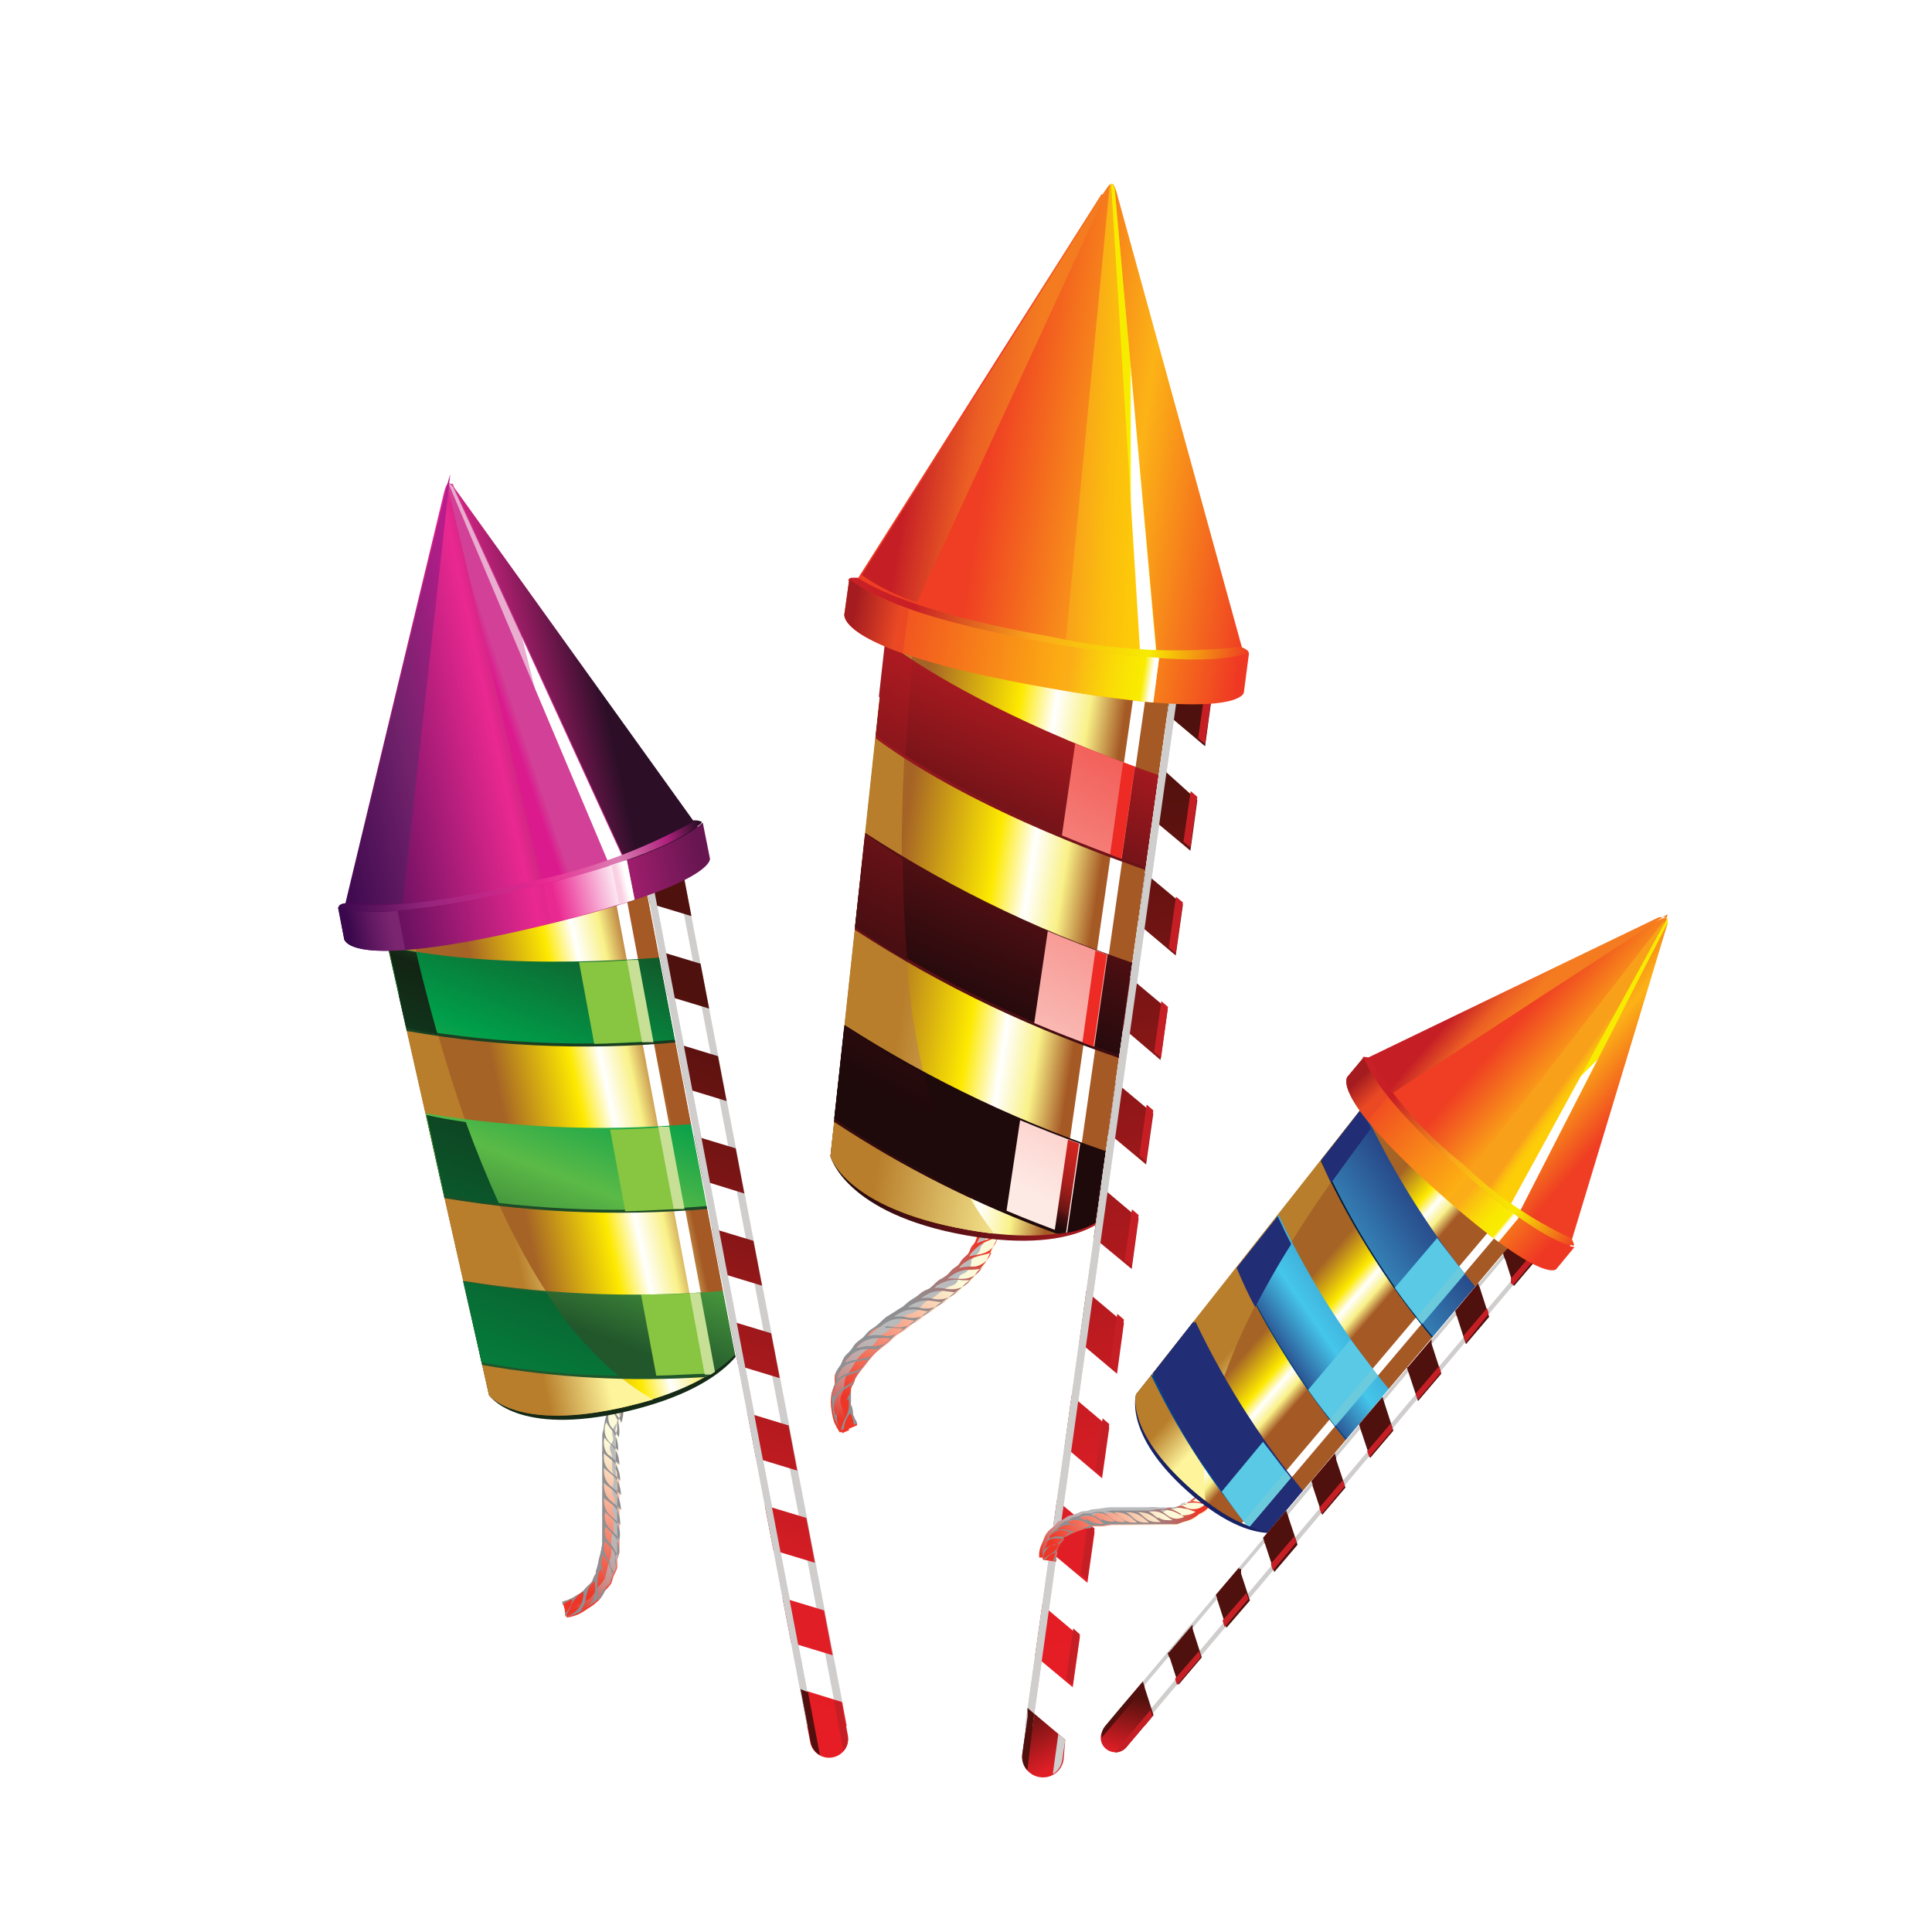 <svg xmlns="http://www.w3.org/2000/svg" width="200" height="200" viewBox="-6 -15 150 200" fill="none">
    <g clip-path="url(#clip0_608_10792)" filter="url(#filter0_d_608_10792)">
        <path fill-rule="evenodd" clip-rule="evenodd" d="M70.043 101.819C70.043 102.074 69.871 102.329 69.814 102.556C69.705 102.398 69.618 102.226 69.556 102.046H69.384C69.52 102.256 69.645 102.473 69.756 102.697C69.84 102.947 69.907 103.203 69.957 103.462C69.957 103.773 70.272 104.056 70.387 104.396C70.387 104.623 70.387 104.962 70.387 105.189C70.387 105.472 70.559 105.67 70.616 105.954C70.616 106.293 70.616 106.605 70.616 106.916C70.616 107.086 70.616 107.285 70.616 107.454C70.616 107.709 70.616 107.993 70.616 108.247C70.616 108.502 70.616 108.729 70.616 108.984C70.616 109.182 70.444 109.437 70.416 109.635C70.43 109.833 70.43 110.032 70.416 110.23C70.416 110.456 70.215 110.654 70.158 110.881C70.158 111.136 70.014 111.391 69.9 111.674C69.9 111.844 69.584 112.127 69.47 112.297C69.326 112.552 69.326 112.693 69.183 112.948C69.011 113.175 68.753 113.344 68.552 113.571C68.38 113.741 68.294 113.996 68.094 114.194C67.951 114.336 67.692 114.449 67.52 114.619C67.291 114.817 67.148 115.044 66.919 115.242C66.652 115.428 66.375 115.598 66.087 115.752C65.743 116.006 65.514 116.318 65.17 116.573C64.969 116.714 64.683 116.771 64.482 116.913C64.224 117.054 64.023 117.281 63.765 117.451L63.02 117.932L62.361 118.498C62.093 118.642 61.834 118.803 61.587 118.98L60.67 119.546C60.297 119.829 59.982 120.197 59.609 120.481C59.38 120.679 59.122 120.792 58.892 120.99C58.635 121.217 58.462 121.472 58.233 121.698C57.972 121.881 57.723 122.079 57.488 122.293C57.287 122.491 57.173 122.774 56.972 123.001C56.8 123.227 56.513 123.426 56.341 123.652C56.195 123.916 56.071 124.19 55.969 124.473C55.754 124.735 55.572 125.02 55.424 125.323C55.396 125.643 55.396 125.965 55.424 126.286C55.279 126.605 55.164 126.937 55.08 127.277C54.98 127.839 54.98 128.414 55.08 128.976C55.131 129.409 55.227 129.836 55.367 130.25C55.529 130.614 55.721 130.964 55.94 131.298L57.746 130.533C57.689 130.351 57.602 130.178 57.488 130.024C57.488 129.882 57.345 129.712 57.287 129.542C57.287 129.287 57.287 128.891 57.087 128.579C57.073 128.448 57.073 128.315 57.087 128.183C57.087 127.928 57.087 127.503 57.087 127.164C57.087 127.164 57.087 126.937 57.087 126.824C57.087 126.512 57.373 126.427 57.517 125.776L57.66 125.521C57.909 125.133 58.187 124.764 58.491 124.417C58.84 123.938 59.224 123.483 59.638 123.057C60.03 122.705 60.441 122.374 60.87 122.066C61.214 121.783 61.444 121.5 61.816 121.217L62.676 120.679L63.364 120.112L64.195 119.603L64.826 119.093C65.084 118.923 65.342 118.81 65.571 118.64L66.145 118.187L66.89 117.705C67.151 117.523 67.4 117.324 67.635 117.111L68.352 116.629L68.896 116.091C69.126 115.865 69.441 115.695 69.67 115.44C69.9 115.213 70.043 114.959 70.244 114.732C70.579 114.407 70.877 114.046 71.132 113.656C71.362 113.26 71.448 112.92 71.648 112.523C71.828 112.211 71.99 111.89 72.135 111.561C72.279 111.107 72.308 110.824 72.422 110.371C72.562 109.784 72.658 109.188 72.709 108.587C72.737 108.144 72.737 107.699 72.709 107.256C72.709 106.945 72.709 106.633 72.709 106.322C72.709 105.982 72.537 105.642 72.48 105.302C72.423 104.648 72.258 104.007 71.992 103.405C71.763 102.782 71.534 102.272 71.247 101.508L71.046 101.168L70.043 101.819Z" fill="url(#paint0_linear_608_10792)"/>
        <path fill-rule="evenodd" clip-rule="evenodd" d="M69.47 102.073C69.667 102.386 69.831 102.718 69.957 103.064C69.957 103.461 70.531 104.395 70.531 104.622C70.531 104.82 70.531 105.528 70.76 105.811C70.856 106.268 70.913 106.732 70.932 107.199C70.932 107.652 70.932 107.567 70.932 107.822C70.932 108.105 70.932 108.331 70.932 108.898C70.913 109.227 70.846 109.551 70.731 109.861C70.731 110.229 70.559 110.653 70.531 110.767C70.429 111.087 70.305 111.399 70.158 111.701C70.009 112.057 69.826 112.398 69.613 112.721L69.212 113.259C69.059 113.481 68.887 113.69 68.696 113.882L68.008 114.59C67.825 114.741 67.633 114.883 67.435 115.014C67.239 115.255 67.007 115.465 66.747 115.637C66.36 115.878 65.995 116.153 65.658 116.459C65.242 116.754 64.812 117.028 64.368 117.28C64.024 117.535 63.106 118.158 62.82 118.441C62.533 118.696 61.731 119.12 61.186 119.517C60.613 119.885 59.839 120.621 59.294 120.989C58.721 121.358 58.749 121.641 58.319 121.924C57.979 122.139 57.694 122.43 57.488 122.773C57.309 123.06 57.086 123.317 56.829 123.538C56.599 123.744 56.43 124.008 56.342 124.303C56.185 124.633 55.993 124.947 55.768 125.237C55.671 125.452 55.612 125.682 55.596 125.917C55.544 126.276 55.447 126.628 55.31 126.964C55.157 127.453 55.157 127.976 55.31 128.465C55.31 128.975 55.482 129.315 55.539 129.655C55.588 130.027 55.695 130.39 55.854 130.731L56.198 131.354L56.915 131.042C56.729 130.735 56.594 130.4 56.514 130.051C56.42 129.541 56.285 129.039 56.112 128.55C55.958 128.178 55.958 127.761 56.112 127.389C56.292 126.976 56.399 126.535 56.428 126.087C56.447 125.716 56.599 125.365 56.858 125.095C57.133 124.706 57.382 124.3 57.603 123.878C57.95 123.378 58.387 122.946 58.893 122.603C60.154 121.811 59.466 121.584 60.441 121.074C61.387 120.621 60.899 120.508 61.673 120.253C62.447 120.027 62.16 119.234 63.25 118.979C64.368 118.696 64.081 118.129 65.17 117.563C66.26 116.997 66.575 116.374 67.521 116.09C68.495 115.779 67.951 115.128 68.667 114.873C68.936 114.768 69.165 114.584 69.325 114.346C69.484 114.108 69.564 113.827 69.556 113.542C69.556 113.23 70.416 112.777 70.473 112.296C70.507 112.121 70.598 111.962 70.731 111.843C70.943 111.58 71.081 111.268 71.133 110.937C71.305 109.832 71.448 109.917 71.362 109.266C71.344 108.89 71.403 108.515 71.534 108.162C71.648 107.773 71.648 107.361 71.534 106.972C71.408 106.214 71.226 105.466 70.989 104.735C70.559 103.857 70.989 103.489 70.588 103.064C70.421 102.895 70.294 102.692 70.215 102.47L69.929 101.875L69.47 102.073Z" fill="url(#paint1_linear_608_10792)"/>
        <path fill-rule="evenodd" clip-rule="evenodd" d="M71.018 101.227C71.134 101.48 71.195 101.755 71.195 102.034C71.195 102.312 71.134 102.587 71.018 102.841C70.821 103.216 70.648 103.604 70.502 104.002C70.168 103.242 70.108 102.393 70.33 101.595H70.129C70.129 101.85 69.957 102.104 69.9 102.331C69.791 102.173 69.704 102.002 69.642 101.821H69.47C69.607 102.031 69.731 102.249 69.843 102.472C69.927 102.723 69.993 102.978 70.043 103.237C70.043 103.549 70.359 103.832 70.473 104.172C70.473 104.398 70.473 104.738 70.473 104.964C70.473 105.248 70.645 105.446 70.703 105.729C70.703 106.069 70.703 106.38 70.703 106.692C70.703 106.862 70.703 107.06 70.703 107.23C70.703 107.485 70.703 107.768 70.703 108.023C70.703 108.278 70.703 108.504 70.703 108.759C70.703 108.957 70.531 109.212 70.502 109.41C70.516 109.608 70.516 109.807 70.502 110.005C70.502 110.232 70.301 110.43 70.244 110.656C70.244 110.911 70.101 111.166 69.986 111.449C69.986 111.619 69.671 111.902 69.556 112.072C69.413 112.327 69.413 112.469 69.269 112.723C69.097 112.95 68.84 113.12 68.639 113.346C68.467 113.516 68.381 113.771 68.18 113.969C68.037 114.111 67.779 114.224 67.607 114.394C67.378 114.592 67.234 114.819 67.005 115.017C66.739 115.204 66.461 115.374 66.174 115.527C65.83 115.782 65.6 116.093 65.256 116.348C65.056 116.49 64.769 116.546 64.569 116.688C64.311 116.83 64.11 117.056 63.852 117.226L63.107 117.707L62.447 118.274C62.179 118.417 61.92 118.578 61.673 118.755L60.756 119.322C60.383 119.605 60.068 119.973 59.696 120.256C59.466 120.454 59.208 120.567 58.979 120.766C58.721 120.992 58.549 121.247 58.32 121.474C58.059 121.656 57.81 121.855 57.574 122.068C57.374 122.266 57.259 122.55 57.058 122.776C56.886 123.003 56.6 123.201 56.428 123.428C56.282 123.691 56.157 123.966 56.055 124.249C55.841 124.51 55.658 124.795 55.511 125.098C55.483 125.419 55.483 125.741 55.511 126.061C55.366 126.381 55.251 126.712 55.166 127.052C55.067 127.614 55.067 128.189 55.166 128.751C55.218 129.185 55.314 129.612 55.453 130.026C55.616 130.389 55.807 130.74 56.026 131.073C55.809 130.756 55.677 130.39 55.642 130.009C55.607 129.627 55.67 129.243 55.826 128.893C56.055 128.443 56.401 128.062 56.829 127.788C56.957 128.401 56.877 129.038 56.6 129.601C56.336 130.058 56.151 130.556 56.055 131.073L56.342 130.932C56.387 130.325 56.628 129.75 57.03 129.289C57.236 129.664 57.353 130.081 57.374 130.507L57.746 130.365C57.69 130.183 57.602 130.01 57.488 129.856C57.488 129.714 57.345 129.544 57.288 129.374C57.288 129.119 57.288 128.723 57.087 128.411C57.074 128.28 57.074 128.147 57.087 128.015C57.087 127.76 57.087 127.335 57.087 126.996C57.087 126.996 57.087 126.769 57.087 126.656C57.087 126.344 57.374 126.259 57.517 125.608L57.66 125.353C57.909 124.965 58.187 124.596 58.492 124.249C58.841 123.77 59.224 123.315 59.638 122.889C60.03 122.537 60.442 122.206 60.871 121.898C61.215 121.615 61.444 121.332 61.817 121.049L62.677 120.511L63.365 119.944L64.196 119.435L64.826 118.925C65.085 118.755 65.342 118.642 65.572 118.472L66.145 118.019L66.89 117.538C67.151 117.355 67.4 117.156 67.636 116.943L68.352 116.461L68.897 115.923C69.126 115.697 69.442 115.527 69.671 115.272C69.9 115.045 70.043 114.791 70.244 114.564C70.579 114.239 70.877 113.878 71.133 113.488C71.362 113.092 71.448 112.752 71.649 112.355C71.828 112.043 71.991 111.722 72.136 111.393C72.279 110.939 72.308 110.656 72.423 110.203C72.562 109.616 72.658 109.02 72.709 108.419C72.738 107.976 72.738 107.531 72.709 107.088C72.709 106.777 72.709 106.465 72.709 106.154C72.709 105.814 72.537 105.474 72.48 105.134C72.423 104.48 72.259 103.839 71.993 103.237C71.763 102.614 71.534 102.104 71.247 101.34L71.047 101H70.875L71.018 101.227ZM70.817 103.634C71.032 103.11 71.205 102.57 71.333 102.019C71.582 102.308 71.746 102.659 71.807 103.034C71.868 103.408 71.823 103.792 71.677 104.143C71.419 104.681 71.018 105.106 70.817 105.616C70.599 104.973 70.599 104.277 70.817 103.634ZM71.276 105.248C71.505 104.71 71.821 104.256 72.05 103.775C72.246 104.106 72.35 104.482 72.35 104.865C72.35 105.249 72.246 105.625 72.05 105.956C71.706 106.465 71.247 106.777 71.047 107.145C70.942 106.501 71.032 105.841 71.305 105.248H71.276ZM71.505 106.862C71.876 106.455 72.185 105.997 72.423 105.502C72.588 105.838 72.654 106.212 72.613 106.583C72.573 106.953 72.427 107.305 72.193 107.598C71.821 108.079 71.276 108.363 70.961 108.759C70.931 108.085 71.123 107.42 71.505 106.862ZM71.505 108.532C71.919 108.184 72.285 107.784 72.595 107.343C72.731 107.69 72.755 108.07 72.663 108.43C72.57 108.791 72.366 109.113 72.079 109.354C71.62 109.75 71.047 109.977 70.674 110.316C70.76 109.652 71.051 109.029 71.505 108.532ZM72.652 109.184C72.668 109.573 72.578 109.96 72.392 110.304C72.205 110.647 71.929 110.935 71.591 111.138C71.075 111.421 70.531 111.477 70.129 111.732C70.368 111.1 70.774 110.543 71.305 110.118C71.735 109.778 72.222 109.552 72.652 109.184ZM72.279 111.024C72.224 111.407 72.064 111.768 71.816 112.067C71.569 112.366 71.243 112.593 70.875 112.723C70.301 112.922 69.757 112.922 69.327 113.063C69.701 112.479 70.212 111.993 70.817 111.647C71.333 111.393 71.849 111.223 72.279 111.024ZM71.62 112.667C71.499 113.032 71.281 113.359 70.988 113.613C70.696 113.867 70.34 114.039 69.957 114.111C69.384 114.111 68.868 114.111 68.295 114.253C68.739 113.724 69.325 113.332 69.986 113.12C70.531 112.922 71.075 112.865 71.62 112.667ZM70.645 114.224C70.453 114.571 70.172 114.86 69.829 115.064C69.487 115.268 69.096 115.379 68.696 115.385H67.98C67.686 115.33 67.385 115.33 67.091 115.385C67.6 114.892 68.251 114.566 68.954 114.451C69.528 114.451 70.072 114.451 70.645 114.309V114.224ZM68.524 115.527C68.811 115.527 69.126 115.527 69.442 115.527C69.222 115.825 68.933 116.066 68.598 116.229C68.264 116.392 67.894 116.472 67.521 116.461C66.89 116.461 66.346 116.263 65.744 116.32C66.127 115.979 66.586 115.729 67.083 115.592C67.58 115.454 68.103 115.432 68.61 115.527H68.524ZM68.094 116.688C67.759 117.046 67.328 117.302 66.851 117.427C66.374 117.553 65.871 117.542 65.4 117.396C65.048 117.342 64.691 117.342 64.339 117.396C65.944 116.207 66.919 116.745 68.094 116.801V116.688ZM66.747 117.707C66.394 118.047 65.954 118.285 65.474 118.395C64.993 118.505 64.492 118.483 64.024 118.33C63.671 118.304 63.316 118.304 62.963 118.33C64.597 117.169 65.543 117.792 66.747 117.821V117.707ZM65.314 118.699C64.966 119.028 64.536 119.26 64.067 119.37C63.598 119.479 63.108 119.463 62.648 119.322C62.278 119.266 61.901 119.266 61.53 119.322C63.164 118.076 64.138 118.699 65.314 118.783V118.699ZM63.881 119.69C63.536 119.996 63.121 120.216 62.672 120.329C62.222 120.443 61.752 120.447 61.301 120.341C60.911 120.284 60.515 120.284 60.126 120.341C61.702 119.038 62.734 119.633 63.881 119.746V119.69ZM60.67 120.482C60.993 120.439 61.321 120.439 61.645 120.482C61.921 120.51 62.2 120.51 62.476 120.482C62.271 120.767 61.993 120.993 61.671 121.137C61.348 121.281 60.993 121.339 60.641 121.304C60.037 121.177 59.412 121.177 58.807 121.304C59.013 120.999 59.289 120.748 59.613 120.571C59.937 120.393 60.3 120.295 60.67 120.284V120.482ZM57.574 122.55C58.054 121.973 58.744 121.607 59.495 121.53C60.048 121.487 60.604 121.487 61.157 121.53C60.938 121.822 60.646 122.051 60.309 122.195C59.971 122.339 59.602 122.393 59.237 122.351H58.721C58.377 122.351 58.033 122.521 57.775 122.521C57.743 122.535 57.709 122.541 57.675 122.541C57.64 122.541 57.606 122.535 57.574 122.521V122.55ZM56.428 124.022C56.625 123.688 56.89 123.398 57.206 123.169C57.521 122.94 57.881 122.778 58.262 122.691C58.796 122.633 59.334 122.633 59.867 122.691C59.093 123.711 58.377 123.597 57.488 123.796C57.144 123.796 56.772 124.022 56.542 124.022H56.428ZM58.721 123.767C58.599 124.077 58.401 124.352 58.147 124.57C57.892 124.787 57.587 124.939 57.259 125.013C56.648 125.109 56.085 125.397 55.654 125.835C55.686 125.449 55.831 125.081 56.07 124.775C56.309 124.468 56.632 124.237 57.001 124.107C57.564 123.948 58.139 123.834 58.721 123.767ZM57.804 125.07C57.697 125.522 57.433 125.923 57.058 126.203C56.772 126.401 56.399 126.542 56.084 126.797C55.711 127.052 55.511 127.562 55.224 127.562C55.208 127.169 55.298 126.778 55.485 126.43C55.671 126.082 55.947 125.789 56.284 125.58C56.765 125.343 57.276 125.171 57.804 125.07ZM57.144 126.373C57.15 127.006 56.903 127.617 56.456 128.072C55.989 128.464 55.675 129.005 55.568 129.601C55.382 129.253 55.302 128.859 55.338 128.467C55.373 128.075 55.523 127.702 55.769 127.392C56.163 126.975 56.629 126.63 57.144 126.373Z" fill="url(#paint2_linear_608_10792)"/>
        <path fill-rule="evenodd" clip-rule="evenodd" d="M54.966 102.697C54.966 102.697 56.428 108.643 69.011 110.881C81.595 113.089 84.462 108.049 84.462 108.049L88.217 81.996L57.89 76.644L54.966 102.697Z" fill="url(#paint3_linear_608_10792)"/>
        <path fill-rule="evenodd" clip-rule="evenodd" d="M54.966 102.698C54.966 102.698 56.485 108.05 69.069 110.287C81.653 112.524 84.519 107.937 84.519 107.937L94.58 44.59L61.874 38.785L54.966 102.698Z" fill="url(#paint4_linear_608_10792)"/>
        <path fill-rule="evenodd" clip-rule="evenodd" d="M79.674 110.484L78.356 110.71L88.016 43.371L89.249 43.598L79.674 110.484Z" fill="white"/>
        <path fill-rule="evenodd" clip-rule="evenodd" d="M54.966 102.699C54.966 102.699 56.485 108.051 69.069 110.288C70.129 110.486 71.104 110.628 71.935 110.713C57.03 92.08 63.709 49.405 64.683 39.267L61.817 38.758L54.966 102.699Z" fill="url(#paint5_linear_608_10792)"/>
        <path fill-rule="evenodd" clip-rule="evenodd" d="M61.788 39.607C72.738 47.876 89.994 53.54 93.004 54.502L94.494 45.016H94.15L91.284 44.081L61.788 38.871V39.721V39.607ZM59.638 59.43L60.67 49.802C71.964 58.07 89.564 63.791 91.427 64.385L89.908 73.843C85.895 72.541 70.101 67.16 59.638 59.43ZM57.488 79.252C66.589 85.186 76.464 89.873 86.841 93.184L88.331 83.698C77.8 80.312 67.774 75.55 58.52 69.539L57.488 79.195V79.252ZM55.338 99.074L56.37 89.446C65.371 95.206 75.081 99.803 85.264 103.124L84.519 107.881C83.744 108.739 82.8 109.432 81.746 109.919C80.691 110.405 79.548 110.676 78.385 110.713C70.264 107.772 62.527 103.884 55.338 99.131V99.074Z" fill="url(#paint6_linear_608_10792)"/>
        <path fill-rule="evenodd" clip-rule="evenodd" d="M61.817 39.266C72.795 47.534 90.08 53.226 93.061 54.161L94.552 44.674H94.208L93.577 44.476L61.874 38.812V39.322L61.817 39.266ZM59.667 59.088L60.727 49.432C71.993 57.729 89.679 63.59 91.485 64.043L89.965 73.502C85.981 72.227 70.129 66.819 59.667 59.088ZM57.517 78.91C66.625 84.858 76.509 89.555 86.898 92.871L88.389 83.385C77.854 80.007 67.827 75.244 58.578 69.226L57.517 78.882V78.91ZM55.367 98.733L56.428 89.105C65.418 94.882 75.131 99.479 85.322 102.782L84.519 107.879C83.83 108.659 82.992 109.296 82.052 109.753C81.112 110.21 80.09 110.478 79.044 110.541C70.704 107.575 62.754 103.63 55.367 98.789V98.733Z" fill="url(#paint7_linear_608_10792)"/>
        <path fill-rule="evenodd" clip-rule="evenodd" d="M61.817 39.267C62.705 39.919 63.623 40.57 64.683 41.193C64.683 40.457 64.826 39.806 64.884 39.267L62.017 38.758V39.267H61.817ZM60.097 55.182L59.667 59.118C60.642 59.855 61.673 60.534 62.734 61.214C62.935 57.702 63.193 54.361 63.479 51.359C62.533 50.764 61.616 50.113 60.613 49.462L59.982 55.125L60.097 55.182ZM57.517 78.969C59.208 80.187 61.043 81.348 62.935 82.452C62.619 78.941 62.476 75.373 62.447 71.889C61.11 71.078 59.82 70.228 58.578 69.341L57.517 78.969ZM55.367 98.791C59.755 101.787 64.408 104.384 69.269 106.55C67.189 102.649 65.655 98.486 64.712 94.175C61.843 92.685 59.075 91.011 56.428 89.163L55.367 98.791Z" fill="url(#paint8_linear_608_10792)"/>
        <path fill-rule="evenodd" clip-rule="evenodd" d="M81.796 50.026C84.089 50.989 86.21 51.781 88.016 52.433L89.277 43.597L82.885 42.465L81.796 50.026ZM78.929 69.48C81.194 70.414 83.344 71.236 85.121 71.887L86.497 62.372C84.748 61.721 82.627 60.9 80.305 59.965L78.929 69.48ZM76.063 88.906C78.356 89.869 80.477 90.69 82.283 91.341L83.659 81.826C81.882 81.175 79.76 80.354 77.467 79.391L76.063 88.906ZM73.196 108.332C75.26 109.21 77.209 109.946 78.929 110.597H79.474L80.821 101.394C79.015 100.743 76.894 99.921 74.601 98.959L73.196 108.332Z" fill="url(#paint9_linear_608_10792)"/>
        <path fill-rule="evenodd" clip-rule="evenodd" d="M86.784 51.98L88.016 52.433L89.277 43.598L88.016 43.371L86.784 51.866V51.98ZM83.917 71.434L85.092 71.887L86.468 62.372L85.264 61.919L83.917 71.434ZM81.05 90.916L82.197 91.341L83.573 81.826L82.398 81.402L81.05 90.916ZM78.184 110.371L78.815 110.597H79.359L80.707 101.394L79.56 100.969L78.184 110.371Z" fill="url(#paint10_linear_608_10792)"/>
        <path fill-rule="evenodd" clip-rule="evenodd" d="M79.474 161.712L94.637 53.708C94.953 51.471 94.265 49.461 93.089 49.263C91.914 49.064 90.71 50.678 90.395 52.944L75.117 161.712H79.474Z" fill="white"/>
        <path fill-rule="evenodd" clip-rule="evenodd" d="M79.216 163.525L94.637 53.681C94.953 51.444 94.265 49.433 93.089 49.235C91.914 49.037 90.71 50.651 90.395 52.916L75.117 161.685L79.216 163.525Z" fill="white"/>
        <path fill-rule="evenodd" clip-rule="evenodd" d="M93.089 49.263C93.222 49.285 93.349 49.333 93.462 49.405C92.401 49.546 91.427 51.075 91.14 53.086L75.891 161.712H75.117L90.395 53.086C90.71 50.679 92 49.036 93.089 49.263Z" fill="#D0CDCD"/>
        <path fill-rule="evenodd" clip-rule="evenodd" d="M79.273 163.097L75.375 159.812V160.719L74.83 164.57C74.75 165.129 74.899 165.697 75.243 166.149C75.587 166.6 76.098 166.898 76.665 166.977C77.231 167.056 77.806 166.909 78.263 166.569C78.72 166.229 79.021 165.724 79.101 165.164L79.273 163.097Z" fill="url(#paint11_linear_608_10792)"/>
        <path fill-rule="evenodd" clip-rule="evenodd" d="M77.983 166.667L78.557 162.504L79.273 163.099L78.958 165.251C78.907 165.542 78.794 165.819 78.626 166.063C78.458 166.307 78.239 166.513 77.983 166.667Z" fill="#D0CDCD"/>
        <path fill-rule="evenodd" clip-rule="evenodd" d="M90.395 53.087L89.851 56.966L93.749 60.251L94.466 54.984L90.682 51.812C90.553 52.229 90.458 52.655 90.395 53.087ZM88.331 67.812L92.23 71.069L92.946 65.83L89.134 62.403L88.417 67.67L88.331 67.812ZM86.812 78.629L90.711 81.914L91.456 76.647L87.529 73.362L86.812 78.629ZM85.293 89.447L89.134 92.731L89.879 87.465L85.952 84.18L85.236 89.447H85.293ZM83.745 100.292L87.643 103.549L88.389 98.282L84.49 95.025L83.745 100.292ZM82.226 111.11L86.153 114.366L86.87 109.127L82.971 105.843L82.226 111.11ZM80.735 121.927L84.634 125.212L85.35 119.945L81.452 116.66L80.735 121.927ZM79.216 132.744L83.086 136.029L83.831 130.762L79.933 127.477L79.216 132.744ZM77.668 143.59L81.567 146.847L82.312 141.58L78.413 138.323L77.668 143.59ZM76.149 154.407L80.047 157.664L80.793 152.425L76.894 149.14L76.149 154.407Z" fill="url(#paint12_linear_608_10792)"/>
        <path fill-rule="evenodd" clip-rule="evenodd" d="M93.089 49.263C93.222 49.285 93.349 49.333 93.462 49.405C92.401 49.546 91.427 51.075 91.14 53.086L75.891 161.712H75.117L90.395 53.086C90.71 50.679 92 49.036 93.089 49.263Z" fill="#D0CDCD"/>
        <path fill-rule="evenodd" clip-rule="evenodd" d="M76.063 160.407L75.375 159.812V160.719L74.83 164.57C74.787 164.873 74.811 165.182 74.9 165.475C74.989 165.768 75.141 166.039 75.346 166.269L76.063 160.407Z" fill="#51100D"/>
        <path fill-rule="evenodd" clip-rule="evenodd" d="M80.793 152.196L80.105 151.573L79.359 156.84L80.047 157.435L80.793 152.196ZM91.456 76.418L90.739 75.823L89.994 81.09L90.711 81.685L91.456 76.418ZM89.908 87.235L89.22 86.641L88.475 91.907L89.191 92.502L89.908 87.235ZM93.778 54.16L93.032 59.427L93.749 60.022L94.466 54.755L93.778 54.16ZM92.946 65.487L92.258 64.893L91.513 70.131L92.23 70.726L92.946 65.487ZM82.312 141.237L81.624 140.642L80.879 145.909L81.567 146.504L82.312 141.237ZM85.35 119.602L84.662 119.008L83.917 124.275L84.605 124.869L85.35 119.602ZM83.831 130.42L83.143 129.825L82.398 135.092L83.086 135.687L83.831 130.42ZM88.389 97.939L87.701 97.345L86.956 102.612L87.643 103.206L88.389 97.939ZM86.87 108.785L86.182 108.19L85.436 113.429L86.153 114.024L86.87 108.785Z" fill="#C51F25"/>
        <path fill-rule="evenodd" clip-rule="evenodd" d="M83.028 3.103L57.402 43.513C59.552 45.155 64.798 47.59 77.726 49.884C90.051 52.065 95.383 51.64 97.791 50.847L84.72 3.387C84.72 3.387 84.433 2.084 84.118 2.027C83.802 2.027 83.143 3.132 83.143 3.132L83.028 3.103Z" fill="url(#paint13_linear_608_10792)"/>
        <path fill-rule="evenodd" clip-rule="evenodd" d="M84.032 2.113C83.888 2.113 83.802 2.566 83.802 2.935L79.245 50.253C83.114 50.905 86.267 51.301 88.819 51.471L84.404 2.708V2.538L84.032 2.113Z" fill="url(#paint14_linear_608_10792)"/>
        <path fill-rule="evenodd" clip-rule="evenodd" d="M84.032 2.114L87.07 51.302H87.758H88.761L84.404 2.652C84.404 2.312 84.146 2.001 84.003 1.973L84.032 2.114Z" fill="url(#paint15_linear_608_10792)"/>
        <path fill-rule="evenodd" clip-rule="evenodd" d="M83.831 2.113L58.205 42.523C59.958 43.75 61.892 44.705 63.938 45.354L83.888 2.113H83.831Z" fill="url(#paint16_linear_608_10792)"/>
        <path fill-rule="evenodd" clip-rule="evenodd" d="M56.886 43.088C56.886 43.088 57.173 43.343 57.402 43.484C59.753 45.127 65.17 47.477 77.697 49.686C89.593 51.81 95.039 51.526 97.561 50.79C97.905 50.79 98.221 50.649 98.249 50.507C98.249 50.309 97.533 49.941 97.332 49.969C90.821 50.684 84.234 50.33 77.84 48.921C65.887 46.797 60.326 44.447 57.775 42.805H57.316C57.087 42.805 56.858 42.805 56.8 43.145L56.886 43.088Z" fill="url(#paint17_linear_608_10792)"/>
        <path fill-rule="evenodd" clip-rule="evenodd" d="M56.428 46.461C56.428 46.461 54.765 50.199 77.181 54.163C97.418 57.759 97.762 54.701 97.762 54.701L98.307 50.538C96.128 51.416 90.854 51.926 77.783 49.604C64.081 47.169 58.893 44.592 56.915 42.949L56.428 46.461Z" fill="url(#paint18_linear_608_10792)"/>
        <path fill-rule="evenodd" clip-rule="evenodd" d="M78.728 54.415C82.713 55.094 85.895 55.491 88.388 55.717L88.99 51.102C86.411 50.903 83.258 50.507 79.302 49.855L78.728 54.415Z" fill="url(#paint19_linear_608_10792)"/>
        <path fill-rule="evenodd" clip-rule="evenodd" d="M86.554 55.549L88.389 55.719L88.991 51.103L87.185 50.934L86.554 55.549Z" fill="url(#paint20_linear_608_10792)"/>
        <path fill-rule="evenodd" clip-rule="evenodd" d="M56.428 46.461C56.428 46.461 55.654 48.216 62.447 50.623L63.078 46.008C60.86 45.347 58.775 44.312 56.915 42.949L56.428 46.461Z" fill="url(#paint21_linear_608_10792)"/>
        <path fill-rule="evenodd" clip-rule="evenodd" d="M40.404 121.643L38.656 122.38C38.06 122.583 37.507 122.89 37.022 123.286L36.162 123.767C35.919 123.95 35.69 124.149 35.474 124.362C35.072 124.702 34.872 124.815 34.499 125.183C34.105 125.601 33.741 126.046 33.41 126.514C33.155 126.813 32.916 127.125 32.693 127.449C32.693 127.704 32.435 128.128 32.321 128.383C32.117 128.72 31.935 129.07 31.776 129.431C31.663 129.84 31.576 130.256 31.518 130.677C31.518 130.96 31.375 131.215 31.346 131.498C31.346 131.81 31.346 132.121 31.346 132.404C31.346 132.659 31.346 132.886 31.346 133.112C31.318 133.366 31.318 133.623 31.346 133.877C31.346 134.16 31.346 134.443 31.346 134.726C31.346 134.981 31.346 135.264 31.346 135.519C31.346 135.746 31.346 135.972 31.346 136.17C31.36 136.425 31.36 136.68 31.346 136.935C31.346 137.19 31.346 137.416 31.346 137.671C31.346 137.954 31.346 138.238 31.346 138.521C31.346 138.776 31.346 139.059 31.346 139.314C31.346 139.625 31.346 139.908 31.346 140.22C31.346 140.645 31.346 140.984 31.346 141.381C31.346 141.834 31.346 142.344 31.346 142.797C31.276 143.343 31.16 143.883 31.002 144.411C30.938 144.835 30.832 145.253 30.687 145.657V145.883C30.343 146.393 30.4 146.62 30.199 146.846L29.97 147.073C29.712 147.271 29.483 147.611 29.311 147.752L28.995 147.979C28.709 148.121 28.422 148.347 28.164 148.46L27.734 148.659L27.218 148.8L27.706 150.443C28.069 150.388 28.425 150.293 28.766 150.159C29.141 149.99 29.497 149.781 29.827 149.536C30.304 149.26 30.739 148.917 31.117 148.517C31.316 148.251 31.488 147.966 31.633 147.667C31.848 147.454 32.049 147.227 32.235 146.988C32.407 146.676 32.407 146.365 32.55 146.082C32.688 145.838 32.803 145.582 32.894 145.317C32.908 145.044 32.908 144.769 32.894 144.496C32.983 144.245 33.06 143.99 33.123 143.731C33.123 143.42 33.123 143.137 33.123 142.853C33.139 142.561 33.139 142.268 33.123 141.976C33.137 141.711 33.137 141.447 33.123 141.183C33.123 140.786 33.123 140.333 33.123 139.908C33.123 139.597 33.123 139.285 33.123 138.974C33.123 138.691 33.123 138.436 33.123 138.153C33.123 137.926 33.123 137.615 33.123 137.388C33.138 137.124 33.138 136.859 33.123 136.595C33.109 136.331 33.109 136.066 33.123 135.802C33.123 135.576 33.123 135.349 32.951 135.151C32.951 134.755 32.951 134.415 32.951 134.018C32.951 133.763 32.951 133.452 32.951 133.169C32.937 132.914 32.937 132.659 32.951 132.404C32.937 132.178 32.937 131.951 32.951 131.725C32.951 131.498 33.094 131.271 33.123 131.045C33.123 130.79 33.123 130.507 33.123 130.252C33.123 129.997 33.324 129.912 33.438 129.629C33.438 129.629 33.438 129.148 33.639 128.978C33.639 128.723 33.926 128.553 34.069 128.298C34.069 128.128 34.241 127.902 34.356 127.732C34.356 127.562 34.642 127.477 34.757 127.307C34.9 127.307 34.986 126.939 35.13 126.769C35.273 126.599 35.474 126.486 35.646 126.316C35.818 126.146 35.99 125.919 36.162 125.778C36.298 125.674 36.442 125.579 36.592 125.495C36.827 125.281 37.076 125.083 37.337 124.9C37.557 124.77 37.787 124.656 38.025 124.56L38.627 124.135C38.926 124.015 39.233 123.911 39.544 123.824C39.773 123.824 39.974 123.541 40.203 123.456L40.863 123.286V123.144H40.375C40.512 122.954 40.637 122.756 40.748 122.55L40.519 121.445L40.404 121.643Z" fill="url(#paint22_linear_608_10792)"/>
        <path fill-rule="evenodd" clip-rule="evenodd" d="M40.404 122.859C40.201 122.933 39.989 122.981 39.773 123.001C39.258 123.001 39.2 123.511 38.34 123.794C37.687 124.112 37.055 124.471 36.448 124.87C36.107 125.047 35.82 125.311 35.617 125.634C35.434 125.951 35.191 126.23 34.901 126.456C34.385 126.824 34.528 126.852 33.869 127.673C33.649 127.912 33.5 128.206 33.439 128.523C33.409 128.688 33.34 128.843 33.238 128.976C32.951 129.287 33.238 130.109 32.865 130.335C32.666 130.507 32.52 130.731 32.444 130.982C32.368 131.232 32.365 131.499 32.435 131.751C32.665 132.374 31.891 132.431 32.206 133.252C32.55 134.045 32.206 134.668 32.493 135.716C32.722 136.763 32.12 136.962 32.493 137.839C32.951 138.717 32.177 139.029 32.493 139.68C32.779 140.331 32.493 140.076 32.493 141.011C32.693 141.945 32.149 141.634 32.292 142.965C32.341 143.511 32.273 144.061 32.091 144.579C31.943 145.045 31.819 145.517 31.719 145.995C31.665 146.337 31.504 146.653 31.26 146.901C30.971 147.21 30.721 147.552 30.515 147.92C30.114 148.515 29.884 148.6 29.684 148.685C29.234 148.885 28.803 149.122 28.394 149.393C28.101 149.565 27.781 149.69 27.448 149.761L27.648 150.412L28.279 150.243C28.62 150.117 28.947 149.955 29.254 149.761L30.2 149.138C30.633 148.912 30.991 148.568 31.232 148.147C31.389 147.834 31.581 147.54 31.805 147.269C31.967 147.123 32.102 146.95 32.206 146.759C32.285 146.427 32.4 146.104 32.55 145.797C32.708 145.55 32.797 145.267 32.808 144.975C32.834 144.666 32.901 144.361 33.009 144.069C33.075 143.714 33.075 143.349 33.009 142.993C33.009 142.54 33.181 142.37 33.009 141.776C33.009 141.181 33.009 140.246 33.009 139.623C32.921 139.051 32.864 138.474 32.837 137.896C32.837 137.528 32.837 136.537 32.837 136.169C32.758 135.719 32.71 135.265 32.693 134.809C32.72 134.394 32.72 133.978 32.693 133.563C32.656 133.291 32.656 133.015 32.693 132.742C32.671 132.526 32.671 132.307 32.693 132.091C32.693 131.921 32.693 131.553 32.693 131.213C32.719 130.964 32.767 130.717 32.837 130.477L33.009 129.882C33.119 129.543 33.253 129.212 33.41 128.891L33.869 128.07L34.413 127.334C34.577 127.068 34.769 126.821 34.987 126.597C35.24 126.376 35.48 126.14 35.703 125.889C35.875 125.691 35.846 125.889 36.191 125.521C36.525 125.232 36.879 124.968 37.251 124.728C37.603 124.56 37.938 124.361 38.254 124.134C38.426 124.134 39.344 123.681 39.688 123.511C39.997 123.365 40.325 123.26 40.662 123.199V122.633L40.404 122.859Z" fill="url(#paint23_linear_608_10792)"/>
        <path fill-rule="evenodd" clip-rule="evenodd" d="M40.404 121.642L38.656 122.378C38.06 122.581 37.507 122.888 37.022 123.284L36.162 123.765C35.919 123.948 35.69 124.147 35.474 124.36C35.072 124.7 34.872 124.813 34.499 125.181C34.105 125.599 33.741 126.044 33.41 126.512C33.155 126.812 32.916 127.123 32.693 127.447C32.693 127.702 32.435 128.126 32.321 128.381C32.117 128.719 31.935 129.069 31.776 129.429C31.663 129.838 31.576 130.254 31.518 130.675C31.518 130.958 31.375 131.213 31.346 131.496C31.346 131.808 31.346 132.119 31.346 132.402C31.346 132.657 31.346 132.884 31.346 133.11C31.318 133.364 31.318 133.621 31.346 133.875C31.346 134.158 31.346 134.441 31.346 134.724C31.346 134.979 31.346 135.262 31.346 135.517C31.346 135.744 31.346 135.97 31.346 136.169C31.36 136.423 31.36 136.678 31.346 136.933C31.346 137.188 31.346 137.415 31.346 137.669C31.346 137.953 31.346 138.236 31.346 138.519C31.346 138.774 31.346 139.057 31.346 139.312C31.346 139.623 31.346 139.906 31.346 140.218C31.346 140.643 31.346 140.983 31.346 141.379C31.346 141.832 31.346 142.342 31.346 142.795C31.276 143.341 31.16 143.881 31.002 144.409C30.938 144.833 30.832 145.251 30.687 145.655V145.881C30.343 146.391 30.4 146.618 30.199 146.844L29.97 147.071C29.712 147.269 29.483 147.609 29.311 147.75L28.995 147.977C28.709 148.119 28.422 148.345 28.164 148.458L27.734 148.657L27.218 148.798V149.138C27.523 148.871 27.886 148.677 28.279 148.572C28.165 149.138 27.886 149.66 27.476 150.073V150.356C27.777 149.958 28.019 149.519 28.193 149.053C28.449 148.514 28.87 148.068 29.397 147.779C29.421 148.237 29.333 148.693 29.139 149.11C28.976 149.431 28.742 149.713 28.454 149.933C28.166 150.154 27.832 150.308 27.476 150.384C27.84 150.329 28.195 150.234 28.537 150.101C28.912 149.932 29.268 149.723 29.597 149.478C30.075 149.201 30.509 148.858 30.887 148.458C31.086 148.192 31.259 147.908 31.403 147.609C31.619 147.396 31.82 147.169 32.005 146.929C32.177 146.618 32.177 146.306 32.321 146.023C32.459 145.779 32.574 145.523 32.665 145.258C32.678 144.985 32.678 144.711 32.665 144.437C32.754 144.187 32.831 143.931 32.894 143.673C32.894 143.361 32.894 143.078 32.894 142.795C32.91 142.502 32.91 142.209 32.894 141.917C32.908 141.653 32.908 141.388 32.894 141.124C32.894 140.728 32.894 140.275 32.894 139.85C32.894 139.538 32.894 139.227 32.894 138.915C32.894 138.632 32.894 138.377 32.894 138.094C32.894 137.868 32.894 137.556 32.894 137.33C32.908 137.065 32.908 136.801 32.894 136.537C32.88 136.273 32.88 136.008 32.894 135.744C32.894 135.517 32.894 135.291 32.722 135.092C32.722 134.696 32.722 134.356 32.722 133.96C32.722 133.705 32.722 133.393 32.722 133.11C32.708 132.856 32.708 132.6 32.722 132.346C32.708 132.119 32.708 131.892 32.722 131.666C32.722 131.44 32.865 131.213 32.894 130.986C32.894 130.732 32.894 130.448 32.894 130.194C32.894 129.939 33.094 129.854 33.209 129.571C33.209 129.571 33.209 129.089 33.41 128.919C33.41 128.664 33.697 128.494 33.84 128.24C33.84 128.07 34.012 127.843 34.126 127.673C34.126 127.503 34.413 127.418 34.528 127.248C34.671 127.248 34.757 126.88 34.9 126.71C35.044 126.541 35.244 126.427 35.416 126.257C35.588 126.087 35.76 125.861 35.932 125.719C36.069 125.615 36.212 125.521 36.362 125.436C36.598 125.223 36.847 125.024 37.108 124.841C37.328 124.711 37.558 124.598 37.795 124.502L38.398 124.077C38.697 123.956 39.003 123.852 39.315 123.765C39.544 123.765 39.745 123.482 39.974 123.397L40.633 123.227V123.086H40.146C40.283 122.896 40.407 122.697 40.519 122.491V122.293C40.082 122.94 39.45 123.436 38.713 123.709C38.907 123.361 39.079 123.001 39.229 122.633C39.462 122.156 39.858 121.775 40.347 121.557V121.387H39.974L40.404 121.642ZM38.369 123.171C38.525 122.857 38.759 122.588 39.05 122.39C39.341 122.191 39.679 122.07 40.031 122.038C39.721 122.47 39.443 122.925 39.2 123.397C38.867 123.941 38.379 124.375 37.795 124.643C38.025 124.218 38.111 123.652 38.369 123.171ZM36.878 124.105C36.991 123.762 37.19 123.453 37.455 123.206C37.72 122.958 38.044 122.781 38.398 122.689C38.168 123.142 38.053 123.624 37.795 124.134C37.531 124.689 37.114 125.16 36.592 125.493C36.66 125.025 36.755 124.562 36.878 124.105ZM35.588 125.011C35.663 124.67 35.831 124.355 36.074 124.101C36.316 123.846 36.624 123.662 36.964 123.567C36.747 124.016 36.593 124.493 36.506 124.983C36.302 125.596 35.936 126.144 35.445 126.569C35.445 126.087 35.445 125.578 35.445 125.011H35.588ZM34.384 126.229C34.408 125.879 34.528 125.541 34.73 125.252C34.931 124.963 35.208 124.733 35.531 124.587C35.415 125.071 35.338 125.563 35.302 126.059C35.203 126.681 34.924 127.261 34.499 127.73C34.499 127.277 34.499 126.767 34.499 126.229H34.384ZM33.41 127.673C33.362 127.314 33.407 126.948 33.543 126.611C33.678 126.274 33.899 125.977 34.184 125.748C34.184 126.257 34.184 126.71 34.184 127.192C34.172 127.817 34.004 128.429 33.697 128.976C33.697 128.579 33.381 128.183 33.295 127.673H33.41ZM32.665 129.146C32.553 128.801 32.537 128.432 32.618 128.079C32.698 127.726 32.873 127.4 33.123 127.135C33.123 127.532 33.381 127.985 33.467 128.494C33.586 129.112 33.527 129.75 33.295 130.335C33.295 129.967 32.865 129.627 32.665 129.146ZM32.177 130.59C32.017 130.278 31.945 129.928 31.97 129.579C31.995 129.23 32.117 128.894 32.321 128.608C32.321 129.089 32.722 129.486 32.894 129.939C33.114 130.527 33.173 131.162 33.066 131.779C32.795 131.365 32.499 130.967 32.177 130.59ZM32.005 132.204C31.788 131.926 31.65 131.596 31.605 131.247C31.56 130.899 31.609 130.545 31.747 130.222C32.005 130.675 32.321 130.986 32.579 131.411C32.895 131.951 33.035 132.574 32.98 133.195C32.779 132.827 32.349 132.601 32.005 132.204ZM32.005 133.677C31.784 133.424 31.629 133.121 31.554 132.795C31.479 132.469 31.486 132.13 31.575 131.808C32.177 132.657 33.094 132.94 33.123 134.639C32.772 134.268 32.399 133.919 32.005 133.592V133.677ZM31.518 133.45C32.206 134.158 33.152 134.441 33.209 136.282C32.607 135.461 31.346 135.291 31.518 133.45ZM31.518 134.951C32.235 135.687 33.209 135.914 33.295 137.783C32.665 136.961 31.403 136.82 31.518 134.951ZM31.518 136.508C32.235 137.188 33.209 137.443 33.295 139.34C32.665 138.462 31.432 138.377 31.518 136.508ZM31.518 138.066C32.235 138.717 33.238 139 33.209 140.898C32.665 140.02 31.403 139.878 31.518 138.066ZM32.091 141.209C31.873 140.989 31.718 140.716 31.642 140.417C31.567 140.119 31.573 139.805 31.661 139.51C31.948 139.878 32.407 140.19 32.751 140.614C32.962 140.867 33.102 141.17 33.157 141.493C33.213 141.816 33.181 142.148 33.066 142.455C32.922 141.917 32.464 141.606 32.091 141.209ZM32.435 143.135C32.005 142.54 31.403 142.285 31.661 141.039C32.017 141.358 32.352 141.698 32.665 142.059C32.854 142.333 32.986 142.643 33.05 142.969C33.114 143.295 33.109 143.631 33.037 143.956C32.779 143.956 32.693 143.474 32.435 143.135ZM32.177 144.777C31.805 144.098 31.317 143.701 31.604 142.54C31.945 142.858 32.252 143.209 32.521 143.588C32.674 143.901 32.753 144.245 32.753 144.593C32.753 144.941 32.674 145.285 32.521 145.598C32.349 145.598 32.235 145.117 32.063 144.777H32.177ZM31.461 145.683C31.325 145.415 31.254 145.119 31.254 144.82C31.254 144.52 31.325 144.224 31.461 143.956C31.755 144.373 32.005 144.819 32.206 145.287C32.322 145.622 32.34 145.983 32.259 146.329C32.178 146.674 32.001 146.99 31.747 147.241C31.807 146.702 31.697 146.158 31.432 145.683H31.461ZM30.859 147.581C30.859 147.212 30.859 146.901 30.859 146.561C30.848 146.144 30.979 145.735 31.231 145.4C31.483 145.799 31.659 146.241 31.747 146.703C31.772 147.063 31.713 147.424 31.574 147.758C31.434 148.092 31.219 148.39 30.945 148.628C30.744 148.458 30.945 148.005 30.945 147.581H30.859ZM29.741 148.147C29.807 147.565 30.094 147.028 30.543 146.646C30.647 147.151 30.647 147.671 30.543 148.175C30.463 148.537 30.285 148.871 30.027 149.14C29.77 149.41 29.443 149.605 29.081 149.704C29.449 149.264 29.661 148.717 29.683 148.147H29.741Z" fill="url(#paint24_linear_608_10792)"/>
        <path fill-rule="evenodd" clip-rule="evenodd" d="M19.622 127.419C19.622 127.419 22.489 131.808 33.955 129.09C45.42 126.371 46.452 121.246 46.452 121.246L42.124 98.195L14.606 104.765L19.622 127.419Z" fill="#142916"/>
        <path fill-rule="evenodd" clip-rule="evenodd" d="M7.039 71.661L19.622 127.419C19.622 127.419 22.489 131.298 33.955 128.58C45.42 125.748 46.51 121.019 46.51 121.019L36.821 64.582L7.039 71.661Z" fill="url(#paint25_linear_608_10792)"/>
        <path fill-rule="evenodd" clip-rule="evenodd" d="M43.07 124.899C42.728 125.135 42.374 125.352 42.009 125.55L30.83 66.083L31.948 65.828L43.07 124.899Z" fill="white"/>
        <path fill-rule="evenodd" clip-rule="evenodd" d="M7.039 71.662L19.622 127.42C19.622 127.42 22.489 131.299 33.955 128.581C34.901 128.354 35.789 128.127 36.62 127.873C18.447 117.763 11.826 79.733 9.733 71.039L7.039 71.662Z" fill="url(#paint26_linear_608_10792)"/>
        <path fill-rule="evenodd" clip-rule="evenodd" d="M36.534 65.034L33.869 65.289L7.039 71.66L7.211 72.425C19.02 75.257 35.445 73.756 38.312 73.445L36.85 64.949L36.534 65.034ZM11.109 89.727C21.062 91.477 31.218 91.801 41.264 90.69L39.831 82.195C38.054 82.393 21.285 84.035 9.217 81.26L11.109 89.755V89.727ZM15.007 107.029C24.664 108.66 34.502 108.974 44.245 107.964L42.783 99.469C32.898 100.487 22.918 100.182 13.116 98.562L15.007 107.058V107.029ZM18.906 124.303C26.537 125.643 34.305 126.062 42.038 125.549C45.965 123.255 46.481 121.018 46.481 121.018L45.764 116.771C36.213 117.722 26.576 117.437 17.1 115.921L18.906 124.303Z" fill="url(#paint27_linear_608_10792)"/>
        <path fill-rule="evenodd" clip-rule="evenodd" d="M36.477 64.752H35.875L7.039 71.605V72.058C18.848 74.89 35.302 73.389 38.14 73.077L36.678 64.582H36.362L36.477 64.752ZM11.052 89.417C21.015 91.158 31.177 91.491 41.235 90.408L39.773 81.912C38.054 82.082 21.227 83.725 9.16 80.95L11.052 89.445V89.417ZM14.95 106.719C24.605 108.363 34.445 108.677 44.188 107.653L42.755 99.158C32.86 100.191 22.869 99.886 13.058 98.252L14.95 106.747V106.719ZM18.848 124.021C26.681 125.368 34.652 125.768 42.583 125.21C46.022 123.058 46.481 121.019 46.481 121.019L45.707 116.46C36.156 117.426 26.518 117.14 17.043 115.61L18.848 124.021Z" fill="url(#paint28_linear_608_10792)"/>
        <path fill-rule="evenodd" clip-rule="evenodd" d="M7.039 71.662V72.115C7.994 72.342 8.95 72.54 9.905 72.71C9.905 72.087 9.618 71.52 9.533 71.039L6.867 71.662H7.039ZM10.278 85.991L11.052 89.417C12.112 89.672 13.173 89.87 14.291 90.069C13.431 87.038 12.686 84.178 12.084 81.573C11.08 81.403 10.106 81.233 9.217 81.007L10.335 85.991H10.278ZM14.95 106.719C16.844 107.128 18.757 107.44 20.683 107.654C19.393 104.822 18.247 101.99 17.215 99.159C15.839 98.96 14.348 98.705 13.144 98.422L15.036 106.918L14.95 106.719ZM18.849 124.021C23.515 124.912 28.256 125.377 33.009 125.409C30.071 122.925 27.547 120.001 25.527 116.744C22.638 116.562 19.765 116.183 16.928 115.611L18.849 124.021Z" fill="url(#paint29_linear_608_10792)"/>
        <path fill-rule="evenodd" clip-rule="evenodd" d="M26.072 67.243L31.805 65.856L33.267 73.643C31.547 73.643 29.483 73.869 27.218 73.898L26.072 67.243ZM32.149 99.922C34.413 99.922 36.477 99.78 38.197 99.667L39.773 108.162C38.025 108.162 35.961 108.36 33.725 108.389L32.149 99.893V99.922ZM28.938 82.591C31.231 82.591 33.267 82.45 34.986 82.336L36.563 90.832C34.815 90.832 32.751 91.03 30.515 91.058L28.938 82.563V82.591ZM35.359 116.997C37.624 116.997 39.688 116.997 41.407 116.799L42.927 124.926L42.497 125.209C40.834 125.209 38.971 125.379 36.936 125.408L35.359 116.997Z" fill="#88C540"/>
        <path fill-rule="evenodd" clip-rule="evenodd" d="M30.83 65.997L31.977 65.742L33.439 73.529H32.235L30.83 65.912V65.997ZM37.136 99.638H38.283L39.859 108.134H38.742L37.136 99.638ZM40.375 116.856H41.493L43.013 125.011L42.583 125.294H41.952L40.375 116.799V116.856ZM33.897 82.393H35.072L36.649 90.888H35.474L33.897 82.393Z" fill="#C7E096"/>
        <path fill-rule="evenodd" clip-rule="evenodd" d="M56.599 161.712L39.401 72.2C39.028 70.218 37.853 68.802 36.792 69.057C35.731 69.312 35.158 71.124 35.531 73.106L52.472 161.712H56.599Z" fill="white"/>
        <path fill-rule="evenodd" clip-rule="evenodd" d="M56.599 161.712L39.401 72.2C39.028 70.218 37.853 68.802 36.792 69.057C35.731 69.312 35.158 71.124 35.531 73.106L52.472 161.712H56.599Z" fill="white"/>
        <path fill-rule="evenodd" clip-rule="evenodd" d="M36.878 69.055H37.222C36.726 69.563 36.379 70.195 36.217 70.883C36.056 71.572 36.086 72.29 36.305 72.963L53.274 161.738H52.558L35.617 73.132C35.244 71.122 35.789 69.281 36.878 69.055Z" fill="#D0CDCD"/>
        <path fill-rule="evenodd" clip-rule="evenodd" d="M55.854 161.712L38.799 72.37C38.455 70.586 37.48 69.284 36.534 69.199L36.878 69.057C37.939 68.802 39.114 70.218 39.487 72.2L56.685 161.712H55.854Z" fill="#D0CDCD"/>
        <path fill-rule="evenodd" clip-rule="evenodd" d="M35.617 73.107L36.276 76.534L40.576 77.836L39.688 73.192L35.502 71.918C35.461 72.313 35.461 72.712 35.502 73.107H35.617ZM56.6 161.713L56.772 162.648C56.819 162.901 56.815 163.16 56.76 163.412C56.706 163.663 56.602 163.901 56.454 164.113C56.306 164.325 56.118 164.506 55.899 164.645C55.681 164.785 55.437 164.881 55.181 164.927C54.925 164.974 54.662 164.97 54.407 164.916C54.153 164.862 53.912 164.76 53.697 164.614C53.483 164.468 53.3 164.281 53.159 164.066C53.017 163.85 52.92 163.609 52.873 163.356L52.558 161.713L51.87 157.862L56.17 159.193L56.628 161.628L56.6 161.713ZM38.111 86.105L42.411 87.408L41.522 82.764L37.222 81.461L38.111 86.105ZM39.946 95.677L44.217 96.979L43.328 92.335L39.057 91.032L39.946 95.677ZM41.751 105.22L46.051 106.55L45.162 101.878L40.863 100.575L41.751 105.22ZM43.586 114.791L47.886 116.094L46.997 111.449L42.697 110.147L43.586 114.791ZM45.42 124.362L49.72 125.665L48.831 121.021L44.532 119.718L45.42 124.362ZM47.255 133.934L51.526 135.236L50.637 130.564L46.366 129.261L47.255 133.934ZM49.061 143.477L53.361 144.779L52.472 140.135L48.172 138.833L49.061 143.477ZM50.895 153.048L55.195 154.351L54.306 149.707L50.007 148.404L50.895 153.048Z" fill="url(#paint30_linear_608_10792)"/>
        <path fill-rule="evenodd" clip-rule="evenodd" d="M36.878 69.055H37.222C36.726 69.563 36.379 70.195 36.217 70.883C36.056 71.572 36.086 72.29 36.305 72.963L53.246 161.738H52.558L35.617 73.132C35.244 71.122 35.789 69.281 36.878 69.055Z" fill="#D0CDCD"/>
        <path fill-rule="evenodd" clip-rule="evenodd" d="M51.87 157.859L52.644 158.171L53.877 164.684C53.63 164.544 53.418 164.352 53.255 164.122C53.091 163.892 52.98 163.63 52.931 163.353L51.87 157.859Z" fill="#51100D"/>
        <path fill-rule="evenodd" clip-rule="evenodd" d="M56.313 164.287L55.338 159.02L56.141 159.274V159.558L56.772 162.927C56.791 163.173 56.76 163.419 56.682 163.653C56.603 163.886 56.477 164.102 56.313 164.287Z" fill="#C51F25"/>
        <path fill-rule="evenodd" clip-rule="evenodd" d="M15.437 33.035C15.15 33.035 14.893 34.281 14.893 34.281L4.573 77.267C6.895 77.834 12.112 77.947 23.893 75.172C35.072 72.482 39.544 70.216 41.293 68.687L16.354 33.941C16.354 33.941 15.752 33.035 15.466 33.035H15.437Z" fill="url(#paint31_linear_608_10792)"/>
        <path fill-rule="evenodd" clip-rule="evenodd" d="M15.437 33.035C15.294 33.035 15.437 33.46 15.437 33.8L25.241 74.832C28.766 73.954 31.575 73.133 33.84 72.368L15.925 33.262V33.12L15.437 33.035Z" fill="url(#paint32_linear_608_10792)"/>
        <path fill-rule="evenodd" clip-rule="evenodd" d="M15.437 33.063L32.235 72.906L32.865 72.708L33.754 72.397L15.925 33.46C15.753 33.262 15.552 33.035 15.409 33.035L15.437 33.063Z" fill="url(#paint33_linear_608_10792)"/>
        <path fill-rule="evenodd" clip-rule="evenodd" d="M15.265 33.264L4.946 76.25C6.833 76.621 8.767 76.697 10.679 76.476L15.609 32.074L15.265 33.264Z" fill="url(#paint34_linear_608_10792)"/>
        <path fill-rule="evenodd" clip-rule="evenodd" d="M40.777 68.064C35.455 71.006 29.7 73.108 23.721 74.293C12.857 76.899 7.411 76.955 4.774 76.502C4.774 76.502 3.943 76.502 4.029 77.097C4.029 77.097 4.344 77.097 4.573 77.097C7.067 77.607 12.399 77.578 23.779 74.888C34.614 72.311 39.2 70.074 41.149 68.545C41.436 68.403 41.665 68.205 41.637 68.064C41.637 68.064 41.293 67.922 41.035 67.922H40.719L40.777 68.064Z" fill="url(#paint35_linear_608_10792)"/>
        <path fill-rule="evenodd" clip-rule="evenodd" d="M23.836 74.916C11.367 77.748 6.15 77.748 4 76.955L4.602 80.07C4.602 80.07 4.258 83.78 24.667 78.938C43.07 74.548 42.496 71.886 42.496 71.886L41.751 68.148C40.146 69.649 35.76 72.085 23.865 74.916H23.836Z" fill="url(#paint36_linear_608_10792)"/>
        <path fill-rule="evenodd" clip-rule="evenodd" d="M25.241 74.58L26.072 78.573C29.712 77.666 32.522 76.845 34.671 76.109L33.869 72.031C31.604 72.824 28.767 73.674 25.269 74.552L25.241 74.58Z" fill="url(#paint37_linear_608_10792)"/>
        <path fill-rule="evenodd" clip-rule="evenodd" d="M32.292 72.597L33.095 76.646L34.7 76.136L33.897 72.059L32.292 72.597Z" fill="url(#paint38_linear_608_10792)"/>
        <path fill-rule="evenodd" clip-rule="evenodd" d="M4.602 80.072C4.602 80.072 4.43 81.828 10.966 81.346L10.163 77.269C8.107 77.538 6.018 77.433 4 76.957L4.602 80.072Z" fill="url(#paint39_linear_608_10792)"/>
        <path fill-rule="evenodd" clip-rule="evenodd" d="M95.412 132.801C95.412 132.971 95.268 133.169 95.24 133.339C95.254 133.575 95.254 133.811 95.24 134.047C95.175 134.222 95.099 134.392 95.01 134.556C95.027 134.735 95.027 134.915 95.01 135.094C95.01 135.321 94.781 135.491 94.695 135.689C94.695 135.689 94.695 135.944 94.695 136.057C94.565 136.197 94.45 136.348 94.351 136.51C94.351 136.652 94.179 136.794 94.064 136.935C94.064 136.935 93.806 137.133 93.721 137.247C93.721 137.247 93.577 137.501 93.462 137.586C93.336 137.69 93.201 137.785 93.061 137.87C92.889 137.87 92.775 138.153 92.603 138.266L92.144 138.464C91.943 138.464 91.886 138.663 91.714 138.747C91.507 138.808 91.296 138.855 91.083 138.889C90.928 138.972 90.765 139.038 90.596 139.087C90.424 139.101 90.252 139.101 90.08 139.087L89.507 139.229H88.819L87.959 139.37H86.153H85.58H85.264C85.15 139.356 85.035 139.356 84.92 139.37H84.175L83.172 139.512H82.57C82.346 139.552 82.126 139.609 81.911 139.682H81.223C81.022 139.743 80.829 139.829 80.649 139.937C80.446 139.971 80.245 140.018 80.047 140.078C79.86 140.182 79.678 140.295 79.503 140.418C79.302 140.418 79.073 140.588 78.844 140.73C78.671 140.871 78.585 141.098 78.413 141.239C78.27 141.409 77.984 141.523 77.84 141.721C77.605 142.044 77.412 142.397 77.267 142.769C77.132 143.05 77.026 143.344 76.952 143.646C76.937 143.92 76.937 144.194 76.952 144.468L78.328 144.666C78.342 144.534 78.342 144.401 78.328 144.269V143.93C78.328 143.731 78.499 143.477 78.557 143.278L78.7 143.023C78.7 142.854 78.987 142.655 79.13 142.429V142.259C79.13 142.089 79.474 142.117 79.79 141.777H79.961C80.254 141.626 80.562 141.503 80.879 141.409C81.27 141.248 81.672 141.116 82.083 141.013C82.398 141.013 82.828 141.013 83.172 141.013L84.061 140.871H84.777H85.408H86.067H86.669H87.271H87.787H88.389H89.077H89.679H90.195C90.433 140.885 90.673 140.885 90.911 140.871L91.513 140.645C91.829 140.571 92.136 140.466 92.43 140.333C92.701 140.197 92.951 140.025 93.176 139.824C93.407 139.723 93.628 139.599 93.835 139.455C94.093 139.229 94.208 139.059 94.437 138.832C94.746 138.542 95.034 138.23 95.297 137.898C95.498 137.558 95.584 137.417 95.756 137.077C95.756 136.879 96.014 136.737 96.128 136.51C96.128 136.312 96.128 136.057 96.358 135.831C96.569 135.411 96.714 134.963 96.788 134.5C96.788 134.075 96.787 133.679 97.046 133.112V132.376H96.128L95.727 132.744C95.712 132.612 95.712 132.479 95.727 132.348H95.584C95.598 132.517 95.598 132.688 95.584 132.857L95.412 132.801Z" fill="url(#paint40_linear_608_10792)"/>
        <path fill-rule="evenodd" clip-rule="evenodd" d="M95.412 133.027C95.412 133.339 95.24 134.047 95.182 134.188C95.055 134.444 94.95 134.709 94.867 134.981C94.754 135.287 94.61 135.581 94.437 135.859C94.437 136.142 94.437 136.114 94.236 136.255C94.082 136.456 93.939 136.663 93.806 136.878C93.659 137.053 93.496 137.214 93.319 137.36L92.861 137.841L92.287 138.266L91.571 138.662L91.141 138.861L90.596 139.031C90.367 139.046 90.137 139.046 89.908 139.031C89.747 139.064 89.581 139.064 89.421 139.031C89.212 139.06 88.999 139.06 88.79 139.031C88.466 138.994 88.139 138.994 87.816 139.031H86.726H85.379C85.121 139.031 84.462 139.031 84.003 139.031C83.516 139.031 82.799 139.201 82.312 139.229C81.853 139.229 81.767 139.399 81.395 139.427C81.114 139.421 80.837 139.49 80.592 139.625C80.372 139.726 80.141 139.802 79.904 139.852C79.69 139.872 79.488 139.962 79.331 140.107C79.112 140.247 78.882 140.37 78.643 140.475C78.499 140.475 78.413 140.673 78.299 140.815C78.115 141.003 77.914 141.174 77.697 141.324C77.429 141.566 77.222 141.867 77.095 142.202C77.003 142.462 76.898 142.717 76.78 142.967C76.677 143.211 76.609 143.469 76.579 143.731C76.566 143.901 76.566 144.071 76.579 144.241H77.124C77.091 143.987 77.091 143.73 77.124 143.477C77.258 143.144 77.373 142.803 77.468 142.457C77.468 142.287 77.468 142.117 77.926 141.777C78.169 141.584 78.39 141.366 78.585 141.126C78.73 140.901 78.955 140.739 79.216 140.673C79.569 140.554 79.914 140.412 80.248 140.248C80.636 140.075 81.055 139.979 81.481 139.965C82.541 139.965 82.197 139.569 82.971 139.625C83.16 139.663 83.355 139.663 83.544 139.625C83.544 139.625 83.716 139.625 84.003 139.625C84.108 139.648 84.216 139.647 84.32 139.622C84.424 139.598 84.522 139.55 84.605 139.484C84.736 139.425 84.877 139.395 85.021 139.395C85.164 139.395 85.306 139.425 85.436 139.484C85.73 139.603 86.06 139.603 86.354 139.484C86.606 139.412 86.875 139.412 87.127 139.484C87.422 139.529 87.722 139.529 88.016 139.484C88.367 139.428 88.725 139.428 89.077 139.484C89.185 139.522 89.301 139.529 89.413 139.504C89.525 139.479 89.627 139.423 89.707 139.342C89.851 139.342 89.965 139.116 90.195 139.172C90.393 139.221 90.603 139.203 90.79 139.121C90.977 139.039 91.13 138.898 91.227 138.719C91.37 138.521 92.029 138.578 92.23 138.323C92.313 138.228 92.423 138.159 92.545 138.124C92.785 138.062 92.996 137.922 93.147 137.728C93.663 137.162 93.72 137.247 93.921 136.822C94.049 136.59 94.225 136.388 94.437 136.227C94.65 136.046 94.808 135.811 94.896 135.548C95.094 135.047 95.266 134.536 95.412 134.018C95.412 133.31 95.842 133.226 95.784 132.857C95.77 132.697 95.77 132.536 95.784 132.376V131.895H95.354C95.387 132.139 95.387 132.386 95.354 132.631L95.412 133.027Z" fill="url(#paint41_linear_608_10792)"/>
        <path fill-rule="evenodd" clip-rule="evenodd" d="M95.412 132.799C95.412 132.969 95.268 133.167 95.24 133.337C95.254 133.573 95.254 133.809 95.24 134.045C95.175 134.22 95.099 134.39 95.01 134.554C95.027 134.733 95.027 134.914 95.01 135.092C95.01 135.319 94.781 135.489 94.695 135.687C94.695 135.687 94.695 135.942 94.695 136.055C94.565 136.195 94.45 136.346 94.351 136.508C94.351 136.65 94.179 136.792 94.064 136.933C94.064 136.933 93.806 137.131 93.721 137.245C93.721 137.245 93.577 137.5 93.462 137.584C93.336 137.688 93.201 137.783 93.061 137.868C92.889 137.868 92.775 138.151 92.603 138.264L92.144 138.462C91.943 138.462 91.886 138.661 91.714 138.745C91.507 138.806 91.296 138.853 91.083 138.887C90.928 138.97 90.765 139.036 90.596 139.085C90.424 139.099 90.252 139.099 90.08 139.085L89.507 139.227H88.819L87.959 139.368H86.153H85.58H85.264C85.15 139.354 85.035 139.354 84.92 139.368H84.175L83.172 139.51H82.57C82.346 139.55 82.126 139.607 81.911 139.68H81.223C81.022 139.741 80.829 139.827 80.649 139.935C80.446 139.969 80.245 140.016 80.047 140.076C79.86 140.18 79.678 140.293 79.503 140.416C79.302 140.416 79.073 140.586 78.844 140.728C78.671 140.869 78.585 141.096 78.413 141.237C78.27 141.407 77.984 141.521 77.84 141.719C77.605 142.042 77.412 142.395 77.267 142.767C77.132 143.048 77.026 143.342 76.952 143.644C76.937 143.918 76.937 144.192 76.952 144.466C76.949 144.201 77.011 143.941 77.13 143.704C77.25 143.468 77.424 143.263 77.64 143.106C77.95 142.915 78.306 142.808 78.671 142.795C78.525 143.213 78.243 143.571 77.869 143.814C77.542 143.987 77.242 144.206 76.98 144.466H77.21C77.452 144.105 77.819 143.843 78.242 143.729C78.201 144.024 78.114 144.311 77.984 144.579H78.27C78.285 144.447 78.285 144.314 78.27 144.183V143.843C78.27 143.644 78.442 143.39 78.499 143.191L78.643 142.937C78.643 142.767 78.93 142.568 79.073 142.342V142.172C79.073 142.002 79.417 142.03 79.732 141.691H79.904C80.197 141.539 80.504 141.416 80.821 141.322C81.212 141.161 81.615 141.029 82.025 140.926C82.341 140.926 82.77 140.926 83.115 140.926L84.003 140.784H84.72H85.35H86.01H86.612H87.214H87.73H88.332H89.019H89.621H90.137C90.376 140.798 90.615 140.798 90.854 140.784L91.456 140.558C91.771 140.484 92.079 140.38 92.373 140.246C92.643 140.11 92.894 139.938 93.118 139.737C93.35 139.636 93.571 139.512 93.778 139.368C94.036 139.142 94.15 138.972 94.38 138.745C94.689 138.455 94.976 138.143 95.24 137.811C95.44 137.471 95.526 137.33 95.698 136.99C95.698 136.792 95.956 136.65 96.071 136.423C96.071 136.225 96.071 135.97 96.3 135.744C96.511 135.324 96.656 134.876 96.73 134.413C96.73 133.988 96.73 133.592 96.988 133.025V132.374H96.845C96.806 132.566 96.728 132.749 96.615 132.91C96.501 133.07 96.355 133.206 96.186 133.308C95.927 133.453 95.678 133.613 95.44 133.79C95.521 133.22 95.806 132.698 96.243 132.317H96.071L95.67 132.685C95.654 132.554 95.654 132.421 95.67 132.289H95.526C95.541 132.459 95.541 132.629 95.526 132.799H95.412ZM95.67 133.762C96.001 133.538 96.308 133.282 96.587 132.997C96.62 133.26 96.581 133.527 96.475 133.771C96.37 134.015 96.2 134.226 95.985 134.385C95.641 134.611 95.24 134.724 94.924 134.951C95.036 134.485 95.297 134.068 95.67 133.762ZM96.358 134.3C96.349 134.566 96.267 134.826 96.121 135.051C95.974 135.275 95.769 135.456 95.526 135.574C95.125 135.772 94.724 135.8 94.466 135.942C94.643 135.517 94.942 135.153 95.326 134.894L96.358 134.3ZM95.928 135.461C95.906 135.725 95.808 135.977 95.645 136.188C95.483 136.399 95.262 136.559 95.01 136.65C94.609 136.792 94.179 136.65 93.835 136.877C94.066 136.461 94.428 136.133 94.867 135.942C95.243 135.835 95.6 135.672 95.928 135.461ZM95.354 136.622C95.299 136.881 95.165 137.117 94.971 137.299C94.776 137.481 94.53 137.601 94.265 137.641H93.061C93.371 137.28 93.778 137.015 94.236 136.877C94.622 136.826 94.999 136.721 95.354 136.565V136.622ZM94.666 137.754C94.535 137.992 94.339 138.189 94.102 138.324C93.864 138.459 93.593 138.526 93.319 138.519C92.889 138.519 92.545 138.349 92.23 138.349C92.599 138.052 93.047 137.865 93.52 137.811C93.921 137.811 94.294 137.811 94.666 137.811V137.754ZM92.287 139.199C91.886 139.199 91.571 138.915 91.255 138.859C91.689 138.639 92.172 138.531 92.66 138.547L93.778 138.689C93.63 138.854 93.45 138.988 93.248 139.08C93.045 139.173 92.826 139.223 92.603 139.227H92.287V139.199ZM91.227 139.708C90.888 139.501 90.534 139.321 90.166 139.17C90.645 139.045 91.149 139.045 91.628 139.17C92.001 139.17 92.373 139.425 92.775 139.482C92.479 139.711 92.118 139.84 91.743 139.85C91.572 139.882 91.397 139.882 91.227 139.85V139.708ZM90.023 139.991C89.65 139.765 89.392 139.482 89.077 139.34C89.568 139.261 90.072 139.31 90.539 139.482C90.911 139.623 91.227 139.878 91.599 140.02C91.35 140.143 91.076 140.21 90.797 140.218C90.523 140.211 90.256 140.133 90.023 139.991ZM88.905 140.19C88.532 139.963 88.274 139.652 87.901 139.453C89.278 139.312 89.65 139.963 90.395 140.36C90.186 140.383 89.974 140.383 89.765 140.36C89.454 140.366 89.15 140.266 88.905 140.076V140.19ZM86.698 139.538C88.102 139.538 88.475 140.105 89.163 140.558H88.647C87.672 140.558 87.328 139.793 86.698 139.482V139.538ZM85.522 139.538C86.927 139.538 87.271 140.133 87.959 140.614H87.5C86.497 140.614 86.182 139.85 85.522 139.51V139.538ZM84.29 139.538C85.723 139.538 86.096 140.133 86.726 140.614H86.268C85.236 140.614 84.92 139.85 84.232 139.51L84.29 139.538ZM83.057 139.538C84.49 139.34 84.892 140.076 85.522 140.558H85.092C84.089 140.558 83.774 139.793 83.057 139.482V139.538ZM83.057 140.416C82.729 140.124 82.336 139.911 81.911 139.793C82.14 139.672 82.396 139.608 82.656 139.608C82.916 139.608 83.172 139.672 83.401 139.793C83.802 139.991 84.118 140.331 84.433 140.501C84.253 140.536 84.068 140.536 83.888 140.501C83.589 140.49 83.3 140.391 83.057 140.218V140.416ZM81.481 140.416C81.194 140.275 80.821 140.246 80.764 140.048C81.251 139.851 81.796 139.851 82.283 140.048C82.624 140.252 82.95 140.479 83.258 140.728C83.068 140.763 82.874 140.763 82.685 140.728C82.242 140.677 81.823 140.5 81.481 140.218V140.416ZM80.248 140.784C79.961 140.784 79.618 140.784 79.56 140.501C79.808 140.393 80.077 140.337 80.348 140.337C80.62 140.337 80.888 140.393 81.137 140.501C81.472 140.667 81.789 140.866 82.083 141.096C81.876 141.191 81.651 141.24 81.423 141.237C81.015 141.19 80.618 141.075 80.248 140.898V140.784ZM79.847 140.784C80.24 140.908 80.623 141.059 80.993 141.237C80.806 141.374 80.589 141.463 80.359 141.497C80.129 141.532 79.894 141.511 79.675 141.436C79.269 141.278 78.819 141.278 78.413 141.436C78.575 141.219 78.795 141.05 79.048 140.95C79.302 140.85 79.578 140.822 79.847 140.869V140.784ZM77.496 142.2C77.642 141.967 77.844 141.772 78.084 141.634C78.324 141.495 78.595 141.418 78.872 141.407C79.249 141.441 79.617 141.537 79.961 141.691C79.735 141.92 79.426 142.053 79.102 142.059C78.987 142.073 78.872 142.073 78.757 142.059H78.299C78.041 142.059 77.783 142.229 77.611 142.229L77.496 142.2ZM79.073 142.2C78.842 142.578 78.472 142.852 78.041 142.965C77.618 143.029 77.232 143.24 76.952 143.56C76.965 143.283 77.058 143.015 77.221 142.789C77.383 142.563 77.608 142.388 77.869 142.285C78.173 142.244 78.482 142.244 78.786 142.285H79.073V142.2Z" fill="url(#paint42_linear_608_10792)"/>
        <path fill-rule="evenodd" clip-rule="evenodd" d="M86.612 127.335C86.612 127.335 85.264 131.412 91.915 137.359C98.565 143.306 102.148 141.408 102.148 141.408L114.13 127.25L98.077 112.949L86.612 127.335Z" fill="#172164"/>
        <path fill-rule="evenodd" clip-rule="evenodd" d="M86.611 127.333C86.611 127.333 85.522 131.099 92.172 137.017C98.822 142.964 102.262 141.265 102.262 141.265L132.016 107.284L114.817 91.879L86.611 127.333Z" fill="url(#paint43_linear_608_10792)"/>
        <path fill-rule="evenodd" clip-rule="evenodd" d="M98.421 141.013L97.561 140.673L128.548 104.059L129.207 104.653L98.421 141.013Z" fill="white"/>
        <path fill-rule="evenodd" clip-rule="evenodd" d="M86.611 127.336C86.611 127.336 85.522 131.102 92.172 137.02C92.746 137.53 93.261 137.955 93.777 138.351C91.885 121.814 111.865 98.706 116.222 93.043L114.703 91.684L86.611 127.336Z" fill="url(#paint44_linear_608_10792)"/>
        <path fill-rule="evenodd" clip-rule="evenodd" d="M114.33 92.247C117.651 99.592 122.035 106.422 127.344 112.522L131.787 107.425L131.615 107.227L130.296 105.641L114.703 91.766L114.33 92.247ZM105.731 103.291L109.973 97.91C113.311 105.076 117.642 111.748 122.843 117.733L118.372 122.83C113.251 116.894 108.996 110.279 105.731 103.178V103.291ZM97.131 114.335C100.327 121.199 104.454 127.601 109.4 133.364L113.843 128.267C108.833 122.407 104.64 115.912 101.374 108.954L97.131 114.335ZM88.532 125.35L92.774 119.998C95.97 126.728 100.036 133.02 104.871 138.716L102.635 141.265C101.854 141.503 101.03 141.572 100.219 141.47C99.408 141.367 98.629 141.095 97.934 140.67C94.063 135.971 90.781 130.827 88.159 125.35H88.532Z" fill="url(#paint45_linear_608_10792)"/>
        <path fill-rule="evenodd" clip-rule="evenodd" d="M114.473 92.049C117.8 99.4 122.183 106.238 127.487 112.353L131.959 107.227L131.787 107.057L131.471 106.689L114.702 91.766L114.473 92.049ZM105.874 103.093L110.087 97.712C113.432 104.918 117.763 111.635 122.958 117.676L118.515 122.773C113.379 116.838 109.122 110.212 105.874 103.093ZM97.131 114.137C100.332 121.013 104.469 127.425 109.428 133.194L113.871 128.097C108.841 122.247 104.637 115.75 101.373 108.785L97.131 114.137ZM88.532 125.18L92.745 119.8C95.952 126.53 100.028 132.822 104.871 138.518L102.463 141.35C101.764 141.564 101.03 141.639 100.301 141.571C99.573 141.503 98.866 141.293 98.22 140.953C94.286 136.113 90.965 130.816 88.331 125.18H88.532Z" fill="url(#paint46_linear_608_10792)"/>
        <path fill-rule="evenodd" clip-rule="evenodd" d="M102.635 111.731C102.119 110.739 101.66 109.748 101.259 108.899L97.016 114.251C97.59 115.61 98.249 117.083 98.937 118.3C100.084 116.091 101.316 113.911 102.635 111.844V111.731ZM110.919 99.865C110.575 99.157 110.259 98.45 109.973 97.713L107.479 100.913L105.759 103.094C106.065 103.887 106.409 104.679 106.791 105.472C108.224 103.433 109.658 101.536 110.919 99.809V99.865ZM95.612 125.833C94.47 123.884 93.446 121.87 92.545 119.801L88.331 125.181C89.816 128.564 91.61 131.806 93.691 134.866C93.917 131.783 94.563 128.745 95.612 125.833ZM114.702 91.852L114.473 92.135C114.76 92.843 115.046 93.579 115.39 94.287L116.222 93.211L114.702 91.852Z" fill="#212D74"/>
        <path fill-rule="evenodd" clip-rule="evenodd" d="M122.327 105.755C123.359 107.17 124.305 108.416 125.194 109.464L129.264 104.678L125.882 101.648L122.385 105.755H122.327ZM104.412 126.879C105.415 128.295 106.361 129.541 107.279 130.589L111.664 125.435C110.862 124.387 109.916 123.113 108.798 121.697L104.412 126.879ZM113.384 116.317C114.387 117.733 115.333 118.979 116.251 120.027L120.636 114.873C119.834 113.825 118.859 112.579 117.77 111.163L113.384 116.317ZM95.469 137.414C96.357 138.688 97.217 139.849 98.02 140.868L98.364 141.01L102.606 135.998C101.804 134.95 100.858 133.676 99.74 132.26L95.469 137.414Z" fill="#59C9E6"/>
        <path fill-rule="evenodd" clip-rule="evenodd" d="M124.563 108.758L125.137 109.466L129.207 104.681L128.548 104.086L124.563 108.758ZM106.677 129.912L107.193 130.591L111.578 125.437L111.062 124.729L106.677 129.912ZM97.733 140.474L98.049 140.871L98.393 141.012L102.635 136L102.119 135.32L97.733 140.474ZM115.649 119.349L116.193 120.029L120.579 114.875C120.407 114.648 120.235 114.394 120.034 114.167L115.649 119.349Z" fill="#6BCBDC"/>
        <path fill-rule="evenodd" clip-rule="evenodd" d="M87.328 161.71L128.605 112.55C129.637 111.333 129.981 109.888 129.35 109.322C128.72 108.756 127.401 109.322 126.484 110.54L83.487 161.512L87.328 161.71Z" fill="white"/>
        <path fill-rule="evenodd" clip-rule="evenodd" d="M87.328 161.71L128.605 112.55C129.637 111.333 129.981 109.888 129.35 109.322C128.72 108.756 127.401 109.322 126.484 110.54L83.487 161.512L87.328 161.71Z" fill="white"/>
        <path fill-rule="evenodd" clip-rule="evenodd" d="M129.264 109.438C129.337 109.501 129.396 109.578 129.436 109.665C128.748 109.353 127.602 109.92 126.57 110.996L83.888 161.713H83.401L126.398 110.741C127.401 109.41 128.748 108.872 129.264 109.438Z" fill="#D0CDCD"/>
        <path fill-rule="evenodd" clip-rule="evenodd" d="M86.611 161.713L128.204 112.299C128.612 111.923 128.911 111.447 129.072 110.92C129.234 110.393 129.25 109.833 129.121 109.297H129.35C129.981 109.863 129.637 111.307 128.605 112.525L87.328 161.571L86.611 161.713Z" fill="#D0CDCD"/>
        <path fill-rule="evenodd" clip-rule="evenodd" d="M126.398 110.654L124.621 112.75L125.71 116.148L128.118 113.316L127.057 110.031C126.81 110.219 126.588 110.438 126.398 110.683V110.654ZM87.529 161.626L88.417 160.55L87.328 157.18L84.92 160.012L83.43 161.796C83.272 161.942 83.147 162.119 83.064 162.316C82.981 162.513 82.941 162.725 82.948 162.938C82.954 163.151 83.006 163.361 83.101 163.553C83.196 163.744 83.331 163.914 83.498 164.05C83.664 164.186 83.858 164.285 84.067 164.341C84.275 164.398 84.493 164.409 84.706 164.375C84.92 164.342 85.123 164.263 85.303 164.146C85.484 164.028 85.636 163.874 85.751 163.693L87.357 161.796L87.529 161.598V161.626ZM119.662 118.781L120.751 122.151L123.159 119.32L122.07 115.921L119.662 118.753V118.781ZM114.674 124.672L115.792 128.041L118.2 125.21L117.111 121.84L114.674 124.672ZM109.715 130.562L110.833 133.931L113.241 131.1L112.152 127.73L109.715 130.562ZM104.756 136.452L105.874 139.821L108.282 136.99L107.164 133.62L104.756 136.452ZM99.797 142.342L100.915 145.74L103.323 142.908L102.205 139.538L99.797 142.37V142.342ZM94.867 148.147L95.956 151.517L98.393 148.685L97.275 145.287L94.867 148.119V148.147ZM89.908 154.037L90.997 157.407L93.405 154.575L92.316 151.177L89.908 154.037Z" fill="url(#paint47_linear_608_10792)"/>
        <path fill-rule="evenodd" clip-rule="evenodd" d="M129.264 109.438C129.337 109.501 129.396 109.578 129.436 109.665C128.748 109.353 127.602 109.92 126.57 110.996L83.859 161.713H83.401L126.398 110.741C127.401 109.41 128.748 108.872 129.264 109.438Z" fill="#D0CDCD"/>
        <path fill-rule="evenodd" clip-rule="evenodd" d="M107.164 133.479L104.756 136.311L104.928 136.821L107.336 133.989L107.164 133.394V133.479ZM126.369 110.655L125.108 112.156L124.592 112.751L124.793 113.374L126.771 110.995L127.201 110.542L127.029 110.004L126.857 110.202L126.369 110.655ZM87.3 157.068L84.892 159.9L83.401 161.684C83.263 161.847 83.161 162.038 83.102 162.242C83.043 162.447 83.028 162.662 83.057 162.873L87.5 157.634L87.3 157.039V157.068ZM119.777 119.122V119.264L122.213 116.432L122.041 115.951V115.809L121.124 116.913L119.633 118.697L119.777 119.15V119.122ZM114.646 124.559L114.789 125.069L117.197 122.237V121.982V121.642L116.251 122.747L114.76 124.503L114.646 124.559ZM112.123 127.589L110.403 129.6L109.687 130.449L109.887 131.044L112.295 128.212L112.123 127.617V127.589ZM99.769 142.229L99.941 142.796L102.348 139.964L102.148 139.369L99.74 142.201L99.769 142.229ZM97.275 145.429V145.259L94.867 148.091L95.068 148.686L97.475 145.854V145.401L97.275 145.429ZM89.879 154.123L90.051 154.632L92.459 151.801V151.376V151.178L90.051 154.01L89.879 154.123Z" fill="#51100D"/>
        <path fill-rule="evenodd" clip-rule="evenodd" d="M118.171 125.068L117.971 124.445L115.563 127.277L115.763 127.872L118.171 125.04V125.068ZM125.624 116.007L127.688 113.543L128.032 113.146L127.831 112.523L125.424 115.355V115.837L125.624 116.007ZM88.274 160.692L88.073 160.069L84.433 164.401C84.829 164.402 85.21 164.249 85.494 163.977L88.159 160.833L88.274 160.692ZM120.665 122.038L122.93 119.206L123.073 119.065V118.895L122.93 118.442L120.522 121.274L120.723 121.897L120.665 122.038ZM110.747 133.818L113.155 130.987L112.954 130.392L110.547 133.224L110.747 133.818ZM105.989 139.482L108.196 136.848L107.995 136.254L105.588 139.085L105.788 139.68L105.989 139.454V139.482ZM100.6 145.004L100.772 145.542L102.549 143.418L103.18 142.653L102.979 142.059L100.571 144.891L100.6 145.004ZM95.612 150.894L95.784 151.404L97.934 148.855L98.221 148.544L98.02 147.921L95.584 150.752L95.612 150.894ZM90.653 156.784L90.854 157.407L93.262 154.575V154.405L93.118 153.952L90.653 156.784Z" fill="#C51F25"/>
        <path fill-rule="evenodd" clip-rule="evenodd" d="M118.171 125.068L117.971 124.445L115.563 127.277L115.763 127.872L118.171 125.04V125.068ZM125.624 116.007L127.688 113.543L128.032 113.146L127.831 112.523L125.424 115.355V115.837L125.624 116.007ZM88.274 160.692L88.073 160.069L84.433 164.401C84.829 164.402 85.21 164.249 85.494 163.977L88.159 160.833L88.274 160.692ZM120.665 122.038L122.93 119.206L123.073 119.065V118.895L122.93 118.442L120.522 121.274L120.723 121.897L120.665 122.038ZM110.747 133.818L113.155 130.987L112.954 130.392L110.547 133.224L110.747 133.818ZM105.989 139.482L108.196 136.848L107.995 136.254L105.588 139.085L105.788 139.68L105.989 139.454V139.482ZM100.6 145.004L100.772 145.542L102.549 143.418L103.18 142.653L102.979 142.059L100.571 144.891L100.6 145.004ZM95.612 150.894L95.784 151.404L97.934 148.855L98.221 148.544L98.02 147.921L95.584 150.752L95.612 150.894ZM90.653 156.784L90.854 157.407L93.262 154.575V154.405L93.118 153.952L90.653 156.784Z" fill="#C51F25"/>
        <path fill-rule="evenodd" clip-rule="evenodd" d="M141.562 77.949C141.261 78.01 140.971 78.115 140.702 78.261L110.26 92.958C110.919 94.713 113.126 98.083 120.006 104.285C126.513 110.09 129.866 111.789 131.472 112.157L141.476 79.11C141.476 79.11 141.791 78.204 141.476 78.062C141.476 78.062 141.59 77.949 141.562 77.949Z" fill="url(#paint48_linear_608_10792)"/>
        <path fill-rule="evenodd" clip-rule="evenodd" d="M141.218 78.371L120.665 104.905C122.729 106.717 124.477 108.076 125.911 109.124L141.676 78.569C141.676 78.569 141.39 78.796 141.246 78.994L141.218 78.371Z" fill="url(#paint49_linear_608_10792)"/>
        <path fill-rule="evenodd" clip-rule="evenodd" d="M124.993 108.389L125.394 108.7L125.968 109.125L141.619 78.542C141.619 78.315 141.619 78.061 141.619 78.004L124.993 108.389Z" fill="url(#paint50_linear_608_10792)"/>
        <path fill-rule="evenodd" clip-rule="evenodd" d="M141.562 77.948H141.304H140.73L110.289 92.645C110.883 94.036 111.696 95.326 112.696 96.468L141.619 77.637L141.562 77.948Z" fill="url(#paint51_linear_608_10792)"/>
        <path fill-rule="evenodd" clip-rule="evenodd" d="M110.289 92.419C110.257 92.405 110.223 92.398 110.188 92.398C110.154 92.398 110.12 92.405 110.088 92.419C110.088 92.419 110.088 92.673 110.26 92.843C111.034 94.684 113.384 98.054 120.006 103.944C126.312 109.607 129.666 111.391 131.472 111.873C131.672 111.873 131.902 112.014 131.959 111.873C131.959 111.873 131.758 111.25 131.644 111.193C127.49 109.249 123.693 106.637 120.407 103.462C116.537 100.423 113.263 96.709 110.747 92.504C110.747 92.504 110.518 92.419 110.289 92.419Z" fill="url(#paint52_linear_608_10792)"/>
        <path fill-rule="evenodd" clip-rule="evenodd" d="M108.568 94.371C108.568 94.371 106.16 95.985 118.028 106.548C128.748 116.062 130.095 114.391 130.095 114.391L131.987 112.098C130.353 111.843 127.028 110.2 120.12 104.056C112.839 97.571 110.718 94.144 110.174 92.445L108.568 94.371Z" fill="url(#paint53_linear_608_10792)"/>
        <path fill-rule="evenodd" clip-rule="evenodd" d="M118.859 107.258C120.98 109.127 122.729 110.514 124.133 111.562L126.226 109.042C124.764 107.994 123.015 106.578 120.923 104.766L118.859 107.258Z" fill="url(#paint54_linear_608_10792)"/>
        <path fill-rule="evenodd" clip-rule="evenodd" d="M123.102 110.798L124.133 111.562L126.226 109.042L125.194 108.277L123.102 110.798Z" fill="url(#paint55_linear_608_10792)"/>
        <path fill-rule="evenodd" clip-rule="evenodd" d="M108.569 94.371C108.569 94.371 107.422 95.135 110.575 99.043L112.696 96.523C111.631 95.313 110.778 93.934 110.174 92.445L108.569 94.371Z" fill="url(#paint56_linear_608_10792)"/>
    </g>
    <defs>
        <filter id="filter0_d_608_10792" x="0" y="0" width="145.705" height="172.98" filterUnits="userSpaceOnUse" color-interpolation-filters="sRGB">
            <feFlood flood-opacity="0" result="BackgroundImageFix"/>
            <feColorMatrix in="SourceAlpha" type="matrix" values="0 0 0 0 0 0 0 0 0 0 0 0 0 0 0 0 0 0 127 0" result="hardAlpha"/>
            <feOffset dy="2"/>
            <feGaussianBlur stdDeviation="2"/>
            <feComposite in2="hardAlpha" operator="out"/>
            <feColorMatrix type="matrix" values="0 0 0 0 0 0 0 0 0 0 0 0 0 0 0 0 0 0 0.25 0"/>
            <feBlend mode="normal" in2="BackgroundImageFix" result="effect1_dropShadow_608_10792"/>
            <feBlend mode="normal" in="SourceGraphic" in2="effect1_dropShadow_608_10792" result="shape"/>
        </filter>
        <linearGradient id="paint0_linear_608_10792" x1="58.032" y1="128.693" x2="70.642" y2="106.783" gradientUnits="userSpaceOnUse">
            <stop stop-color="#EE3526"/>
            <stop offset="0.64" stop-color="#FDFAD9"/>
            <stop offset="1" stop-color="#FDFAD9"/>
        </linearGradient>
        <linearGradient id="paint1_linear_608_10792" x1="58.835" y1="130.872" x2="63.071" y2="118.861" gradientUnits="userSpaceOnUse">
            <stop stop-color="#EE3627"/>
            <stop offset="0.11" stop-color="#E0594F"/>
            <stop offset="0.22" stop-color="#D47771"/>
            <stop offset="0.33" stop-color="#CA908C"/>
            <stop offset="0.46" stop-color="#C2A3A2"/>
            <stop offset="0.6" stop-color="#BDB1B1"/>
            <stop offset="0.76" stop-color="#BAB9BA"/>
            <stop offset="1" stop-color="#B9BBBD"/>
        </linearGradient>
        <linearGradient id="paint2_linear_608_10792" x1="69.986" y1="111.506" x2="59.846" y2="119.441" gradientUnits="userSpaceOnUse">
            <stop stop-color="#EE3526"/>
            <stop offset="0.12" stop-color="#D15047"/>
            <stop offset="0.25" stop-color="#B96862"/>
            <stop offset="0.39" stop-color="#A67978"/>
            <stop offset="0.55" stop-color="#988687"/>
            <stop offset="0.73" stop-color="#908E90"/>
            <stop offset="1" stop-color="#8E9093"/>
        </linearGradient>
        <linearGradient id="paint3_linear_608_10792" x1="54.966" y1="94.117" x2="88.217" y2="94.117" gradientUnits="userSpaceOnUse">
            <stop stop-color="#1E090B"/>
            <stop offset="0.16" stop-color="#350C0F"/>
            <stop offset="0.51" stop-color="#711318"/>
            <stop offset="1" stop-color="#D11F26"/>
        </linearGradient>
        <linearGradient id="paint4_linear_608_10792" x1="82.599" y1="77.099" x2="60.911" y2="73.764" gradientUnits="userSpaceOnUse">
            <stop stop-color="#A55925"/>
            <stop offset="0.01" stop-color="#A55925"/>
            <stop offset="0.18" stop-color="#F9F188"/>
            <stop offset="0.34" stop-color="white"/>
            <stop offset="0.51" stop-color="#FDE900"/>
            <stop offset="0.96" stop-color="#A56326"/>
            <stop offset="1" stop-color="#A56326"/>
        </linearGradient>
        <linearGradient id="paint5_linear_608_10792" x1="64.425" y1="74.353" x2="80.21" y2="76.847" gradientUnits="userSpaceOnUse">
            <stop stop-color="#B87E2B"/>
            <stop offset="0.96" stop-color="#FDF49B"/>
            <stop offset="1" stop-color="#FDF49B"/>
        </linearGradient>
        <linearGradient id="paint6_linear_608_10792" x1="81.567" y1="107.343" x2="68.912" y2="38.589" gradientUnits="userSpaceOnUse">
            <stop stop-color="#1E090B"/>
            <stop offset="0.16" stop-color="#350C0F"/>
            <stop offset="0.51" stop-color="#711318"/>
            <stop offset="1" stop-color="#D11F26"/>
        </linearGradient>
        <linearGradient id="paint7_linear_608_10792" x1="66.89" y1="87.519" x2="82.983" y2="50.448" gradientUnits="userSpaceOnUse">
            <stop stop-color="#1E090B"/>
            <stop offset="0.16" stop-color="#350C0F"/>
            <stop offset="0.51" stop-color="#711318"/>
            <stop offset="1" stop-color="#D11F26"/>
        </linearGradient>
        <linearGradient id="paint8_linear_608_10792" x1="54.679" y1="92.93" x2="77.909" y2="48.633" gradientUnits="userSpaceOnUse">
            <stop stop-color="#1E090B"/>
            <stop offset="0.16" stop-color="#350C0F"/>
            <stop offset="0.51" stop-color="#711318"/>
            <stop offset="1" stop-color="#D11F26"/>
        </linearGradient>
        <linearGradient id="paint9_linear_608_10792" x1="67.062" y1="102.866" x2="95.776" y2="48.094" gradientUnits="userSpaceOnUse">
            <stop stop-color="#FEEAE5"/>
            <stop offset="0.01" stop-color="#FEEAE5"/>
            <stop offset="1" stop-color="#EE2A24"/>
        </linearGradient>
        <linearGradient id="paint10_linear_608_10792" x1="68.725" y1="105.047" x2="98.311" y2="48.566" gradientUnits="userSpaceOnUse">
            <stop stop-color="#1E090B"/>
            <stop offset="0.02" stop-color="#450F10"/>
            <stop offset="0.03" stop-color="#681514"/>
            <stop offset="0.05" stop-color="#891A18"/>
            <stop offset="0.07" stop-color="#A51E1B"/>
            <stop offset="0.1" stop-color="#BC221E"/>
            <stop offset="0.13" stop-color="#CF2520"/>
            <stop offset="0.17" stop-color="#DD2722"/>
            <stop offset="0.22" stop-color="#E72923"/>
            <stop offset="0.31" stop-color="#ED2A24"/>
            <stop offset="1" stop-color="#EE2A24"/>
        </linearGradient>
        <linearGradient id="paint11_linear_608_10792" x1="82.082" y1="174.141" x2="74.435" y2="158.916" gradientUnits="userSpaceOnUse">
            <stop stop-color="#811517"/>
            <stop offset="0.24" stop-color="#ED1C24"/>
            <stop offset="0.36" stop-color="#ED1C24"/>
            <stop offset="0.54" stop-color="#DF1E26"/>
            <stop offset="0.96" stop-color="#4F110D"/>
            <stop offset="1" stop-color="#4F110D"/>
        </linearGradient>
        <linearGradient id="paint12_linear_608_10792" x1="109.113" y1="232.904" x2="77.253" y2="56.8" gradientUnits="userSpaceOnUse">
            <stop stop-color="#811517"/>
            <stop offset="0.24" stop-color="#ED1C24"/>
            <stop offset="0.36" stop-color="#ED1C24"/>
            <stop offset="0.54" stop-color="#DF1E26"/>
            <stop offset="0.96" stop-color="#4F110D"/>
            <stop offset="1" stop-color="#4F110D"/>
        </linearGradient>
        <linearGradient id="paint13_linear_608_10792" x1="101.03" y1="29.042" x2="66.108" y2="23.59" gradientUnits="userSpaceOnUse">
            <stop stop-color="#EF3E23"/>
            <stop offset="0.39" stop-color="#FCB316"/>
            <stop offset="0.83" stop-color="#EF3E23"/>
            <stop offset="1" stop-color="#EF3E23"/>
        </linearGradient>
        <linearGradient id="paint14_linear_608_10792" x1="89.564" y1="26.835" x2="80.42" y2="26.37" gradientUnits="userSpaceOnUse">
            <stop stop-color="#FDCE07"/>
            <stop offset="0.28" stop-color="#FDC909"/>
            <stop offset="0.6" stop-color="#FBBC0F"/>
            <stop offset="0.94" stop-color="#F9A519"/>
            <stop offset="1" stop-color="#F9A01B"/>
        </linearGradient>
        <linearGradient id="paint15_linear_608_10792" x1="86.181" y1="26.751" x2="85.981" y2="26.751" gradientUnits="userSpaceOnUse">
            <stop stop-color="white"/>
            <stop offset="0.29" stop-color="white"/>
            <stop offset="1" stop-color="#F7EC00"/>
        </linearGradient>
        <linearGradient id="paint16_linear_608_10792" x1="64.597" y1="22.814" x2="75.34" y2="24.524" gradientUnits="userSpaceOnUse">
            <stop stop-color="#C51F25"/>
            <stop offset="0.56" stop-color="#EC5E24"/>
            <stop offset="1" stop-color="#F47B20"/>
        </linearGradient>
        <linearGradient id="paint17_linear_608_10792" x1="98.049" y1="50.705" x2="56.736" y2="44.528" gradientUnits="userSpaceOnUse">
            <stop stop-color="#EF3E23"/>
            <stop offset="0.24" stop-color="#F7EC00"/>
            <stop offset="0.53" stop-color="#FAA61A"/>
            <stop offset="0.83" stop-color="#C82026"/>
            <stop offset="1" stop-color="#C82026"/>
        </linearGradient>
        <linearGradient id="paint18_linear_608_10792" x1="97.189" y1="52.832" x2="58.224" y2="47.235" gradientUnits="userSpaceOnUse">
            <stop stop-color="#EF3824"/>
            <stop offset="0.39" stop-color="#FEBC11"/>
            <stop offset="1" stop-color="#EF3E23"/>
        </linearGradient>
        <linearGradient id="paint19_linear_608_10792" x1="79.76" y1="52.149" x2="87.897" y2="53.425" gradientUnits="userSpaceOnUse">
            <stop stop-color="#FBAD18"/>
            <stop offset="0.17" stop-color="#FABE12"/>
            <stop offset="0.49" stop-color="#FAD708"/>
            <stop offset="0.77" stop-color="#F9E702"/>
            <stop offset="1" stop-color="#F9EC00"/>
        </linearGradient>
        <linearGradient id="paint20_linear_608_10792" x1="88.36" y1="53.397" x2="87.185" y2="53.223" gradientUnits="userSpaceOnUse">
            <stop stop-color="white"/>
            <stop offset="0.08" stop-color="white"/>
            <stop offset="0.93" stop-color="#F9EC00"/>
            <stop offset="1" stop-color="#F9EC00"/>
        </linearGradient>
        <linearGradient id="paint21_linear_608_10792" x1="57.402" y1="46.376" x2="62.071" y2="47.217" gradientUnits="userSpaceOnUse">
            <stop stop-color="#A51C20"/>
            <stop offset="1" stop-color="#EA4924"/>
        </linearGradient>
        <linearGradient id="paint22_linear_608_10792" x1="29.282" y1="147.922" x2="36.741" y2="124.705" gradientUnits="userSpaceOnUse">
            <stop stop-color="#EE3526"/>
            <stop offset="0.64" stop-color="#FDFAD9"/>
            <stop offset="1" stop-color="#FDFAD9"/>
        </linearGradient>
        <linearGradient id="paint23_linear_608_10792" x1="26.76" y1="148.628" x2="32.583" y2="137.808" gradientUnits="userSpaceOnUse">
            <stop stop-color="#EE3627"/>
            <stop offset="0.11" stop-color="#E0594F"/>
            <stop offset="0.22" stop-color="#D47771"/>
            <stop offset="0.33" stop-color="#CA908C"/>
            <stop offset="0.46" stop-color="#C2A3A2"/>
            <stop offset="0.6" stop-color="#BDB1B1"/>
            <stop offset="0.76" stop-color="#BAB9BA"/>
            <stop offset="1" stop-color="#B9BBBD"/>
        </linearGradient>
        <linearGradient id="paint24_linear_608_10792" x1="38.77" y1="135.546" x2="31.577" y2="136.3" gradientUnits="userSpaceOnUse">
            <stop stop-color="#EE3526"/>
            <stop offset="0.12" stop-color="#D15047"/>
            <stop offset="0.25" stop-color="#B96862"/>
            <stop offset="0.39" stop-color="#A67978"/>
            <stop offset="0.55" stop-color="#988687"/>
            <stop offset="0.73" stop-color="#908E90"/>
            <stop offset="1" stop-color="#8E9093"/>
        </linearGradient>
        <linearGradient id="paint25_linear_608_10792" x1="38.111" y1="96.015" x2="20.644" y2="99.783" gradientUnits="userSpaceOnUse">
            <stop stop-color="#A55925"/>
            <stop offset="0.01" stop-color="#A55925"/>
            <stop offset="0.18" stop-color="#F9F188"/>
            <stop offset="0.34" stop-color="white"/>
            <stop offset="0.51" stop-color="#FDE900"/>
            <stop offset="0.96" stop-color="#A56326"/>
            <stop offset="1" stop-color="#A56326"/>
        </linearGradient>
        <linearGradient id="paint26_linear_608_10792" x1="19.794" y1="100.235" x2="26.495" y2="98.814" gradientUnits="userSpaceOnUse">
            <stop stop-color="#B87E2B"/>
            <stop offset="0.96" stop-color="#FDF49B"/>
            <stop offset="1" stop-color="#FDF49B"/>
        </linearGradient>
        <linearGradient id="paint27_linear_608_10792" x1="17.988" y1="118.555" x2="37.353" y2="68.442" gradientUnits="userSpaceOnUse">
            <stop stop-color="#1F562B"/>
            <stop offset="0.42" stop-color="#1B4423"/>
            <stop offset="1" stop-color="#132414"/>
        </linearGradient>
        <linearGradient id="paint28_linear_608_10792" x1="18.734" y1="116.687" x2="35.18" y2="74.131" gradientUnits="userSpaceOnUse">
            <stop stop-color="#22562B"/>
            <stop offset="0.31" stop-color="#5BBA47"/>
            <stop offset="0.55" stop-color="#009E4A"/>
            <stop offset="1" stop-color="#1A371A"/>
        </linearGradient>
        <linearGradient id="paint29_linear_608_10792" x1="3.742" y1="139.879" x2="24.566" y2="85.763" gradientUnits="userSpaceOnUse">
            <stop stop-color="#009E4A"/>
            <stop offset="0.11" stop-color="#009E4A"/>
            <stop offset="0.97" stop-color="#132414"/>
            <stop offset="1" stop-color="#1A371A"/>
        </linearGradient>
        <linearGradient id="paint30_linear_608_10792" x1="10.45" y1="208.182" x2="57.232" y2="86.654" gradientUnits="userSpaceOnUse">
            <stop stop-color="#811517"/>
            <stop offset="0.24" stop-color="#ED1C24"/>
            <stop offset="0.36" stop-color="#ED1C24"/>
            <stop offset="0.54" stop-color="#DF1E26"/>
            <stop offset="0.96" stop-color="#4F110D"/>
            <stop offset="1" stop-color="#4F110D"/>
        </linearGradient>
        <linearGradient id="paint31_linear_608_10792" x1="31.031" y1="51.668" x2="0.508" y2="58.392" gradientUnits="userSpaceOnUse">
            <stop stop-color="#2C0E27"/>
            <stop offset="0.01" stop-color="#2C0E27"/>
            <stop offset="0.39" stop-color="#EA2891"/>
            <stop offset="1" stop-color="#3B084D"/>
        </linearGradient>
        <linearGradient id="paint32_linear_608_10792" x1="23.349" y1="53.112" x2="20.432" y2="54.096" gradientUnits="userSpaceOnUse">
            <stop stop-color="#D34097"/>
            <stop offset="0.68" stop-color="#D34097"/>
            <stop offset="1" stop-color="#DB1A8E"/>
        </linearGradient>
        <linearGradient id="paint33_linear_608_10792" x1="24.123" y1="52.971" x2="24.008" y2="53" gradientUnits="userSpaceOnUse">
            <stop stop-color="white"/>
            <stop offset="0.29" stop-color="white"/>
            <stop offset="1" stop-color="#E9ADCF"/>
        </linearGradient>
        <linearGradient id="paint34_linear_608_10792" x1="0.445" y1="57.985" x2="18.512" y2="53.985" gradientUnits="userSpaceOnUse">
            <stop stop-color="#3B084D"/>
            <stop offset="0.52" stop-color="#71226B"/>
            <stop offset="1" stop-color="#B61D8A"/>
        </linearGradient>
        <linearGradient id="paint35_linear_608_10792" x1="41.952" y1="69.508" x2="4.385" y2="77.652" gradientUnits="userSpaceOnUse">
            <stop stop-color="#2C0E27"/>
            <stop offset="0.01" stop-color="#2C0E27"/>
            <stop offset="0.1" stop-color="#AE1F7C"/>
            <stop offset="0.24" stop-color="#DB7EB3"/>
            <stop offset="0.45" stop-color="#EA2891"/>
            <stop offset="0.77" stop-color="#95257C"/>
            <stop offset="1" stop-color="#3B084D"/>
        </linearGradient>
        <linearGradient id="paint36_linear_608_10792" x1="41.436" y1="72.085" x2="5.492" y2="78.956" gradientUnits="userSpaceOnUse">
            <stop stop-color="#681652"/>
            <stop offset="0.48" stop-color="#EA2891"/>
            <stop offset="1" stop-color="#3B084D"/>
        </linearGradient>
        <linearGradient id="paint37_linear_608_10792" x1="26.416" y1="76.109" x2="33.459" y2="74.544" gradientUnits="userSpaceOnUse">
            <stop stop-color="#EA2891"/>
            <stop offset="0.24" stop-color="#EF57A9"/>
            <stop offset="0.78" stop-color="#FACDE5"/>
            <stop offset="1" stop-color="white"/>
        </linearGradient>
        <linearGradient id="paint38_linear_608_10792" x1="33.926" y1="74.267" x2="33.038" y2="74.47" gradientUnits="userSpaceOnUse">
            <stop stop-color="white"/>
            <stop offset="0.08" stop-color="white"/>
            <stop offset="0.93" stop-color="#FAD1E3"/>
            <stop offset="1" stop-color="#FAD1E3"/>
        </linearGradient>
        <linearGradient id="paint39_linear_608_10792" x1="5.204" y1="79.591" x2="9.5" y2="78.721" gradientUnits="userSpaceOnUse">
            <stop stop-color="#3B084D"/>
            <stop offset="0.59" stop-color="#641A63"/>
            <stop offset="1" stop-color="#7B2470"/>
        </linearGradient>
        <linearGradient id="paint40_linear_608_10792" x1="78.528" y1="144.015" x2="94.808" y2="135.327" gradientUnits="userSpaceOnUse">
            <stop stop-color="#EE3526"/>
            <stop offset="0.64" stop-color="#FDFAD9"/>
            <stop offset="1" stop-color="#FDFAD9"/>
        </linearGradient>
        <linearGradient id="paint41_linear_608_10792" x1="78.213" y1="145.629" x2="85.397" y2="139.88" gradientUnits="userSpaceOnUse">
            <stop stop-color="#EE3627"/>
            <stop offset="0.11" stop-color="#E0594F"/>
            <stop offset="0.22" stop-color="#D47771"/>
            <stop offset="0.33" stop-color="#CA908C"/>
            <stop offset="0.46" stop-color="#C2A3A2"/>
            <stop offset="0.6" stop-color="#BDB1B1"/>
            <stop offset="0.76" stop-color="#BAB9BA"/>
            <stop offset="1" stop-color="#B9BBBD"/>
        </linearGradient>
        <linearGradient id="paint42_linear_608_10792" x1="92.861" y1="138.038" x2="83.203" y2="139.024" gradientUnits="userSpaceOnUse">
            <stop stop-color="#EE3526"/>
            <stop offset="0.12" stop-color="#D15047"/>
            <stop offset="0.25" stop-color="#B96862"/>
            <stop offset="0.39" stop-color="#A67978"/>
            <stop offset="0.55" stop-color="#988687"/>
            <stop offset="0.73" stop-color="#908E90"/>
            <stop offset="1" stop-color="#8E9093"/>
        </linearGradient>
        <linearGradient id="paint43_linear_608_10792" x1="110.288" y1="120.168" x2="104.359" y2="115.056" gradientUnits="userSpaceOnUse">
            <stop stop-color="#A55925"/>
            <stop offset="0.01" stop-color="#A55925"/>
            <stop offset="0.18" stop-color="#F9F188"/>
            <stop offset="0.34" stop-color="white"/>
            <stop offset="0.51" stop-color="#FDE900"/>
            <stop offset="0.96" stop-color="#A56326"/>
            <stop offset="1" stop-color="#A56326"/>
        </linearGradient>
        <linearGradient id="paint44_linear_608_10792" x1="103.724" y1="114.649" x2="106.871" y2="117.491" gradientUnits="userSpaceOnUse">
            <stop stop-color="#B87E2B"/>
            <stop offset="0.96" stop-color="#FDF49B"/>
            <stop offset="1" stop-color="#FDF49B"/>
        </linearGradient>
        <linearGradient id="paint45_linear_608_10792" x1="101.374" y1="137.98" x2="116.894" y2="98.121" gradientUnits="userSpaceOnUse">
            <stop stop-color="#0052A4"/>
            <stop offset="0.15" stop-color="#004992"/>
            <stop offset="0.46" stop-color="#003062"/>
            <stop offset="0.9" stop-color="#000A15"/>
            <stop offset="1" stop-color="#000002"/>
        </linearGradient>
        <linearGradient id="paint46_linear_608_10792" x1="99.539" y1="122.519" x2="120.53" y2="108.065" gradientUnits="userSpaceOnUse">
            <stop stop-color="#212D74"/>
            <stop offset="0.24" stop-color="#45C6EB"/>
            <stop offset="1" stop-color="#212D74"/>
        </linearGradient>
        <linearGradient id="paint47_linear_608_10792" x1="96.787" y1="175.19" x2="100.036" y2="161.042" gradientUnits="userSpaceOnUse">
            <stop stop-color="#811517"/>
            <stop offset="0.24" stop-color="#ED1C24"/>
            <stop offset="0.36" stop-color="#ED1C24"/>
            <stop offset="0.54" stop-color="#DF1E26"/>
            <stop offset="0.96" stop-color="#4F110D"/>
            <stop offset="1" stop-color="#4F110D"/>
        </linearGradient>
        <linearGradient id="paint48_linear_608_10792" x1="138.036" y1="97.262" x2="124.732" y2="85.633" gradientUnits="userSpaceOnUse">
            <stop stop-color="#EF3E23"/>
            <stop offset="0.39" stop-color="#FCB316"/>
            <stop offset="0.83" stop-color="#EF3E23"/>
            <stop offset="1" stop-color="#EF3E23"/>
        </linearGradient>
        <linearGradient id="paint49_linear_608_10792" x1="133.822" y1="93.549" x2="132.571" y2="92.657" gradientUnits="userSpaceOnUse">
            <stop stop-color="#FDCE07"/>
            <stop offset="0.28" stop-color="#FDC909"/>
            <stop offset="0.6" stop-color="#FBBC0F"/>
            <stop offset="0.94" stop-color="#F9A519"/>
            <stop offset="1" stop-color="#F9A01B"/>
        </linearGradient>
        <linearGradient id="paint50_linear_608_10792" x1="133.621" y1="93.465" x2="133.593" y2="93.437" gradientUnits="userSpaceOnUse">
            <stop stop-color="white"/>
            <stop offset="0.29" stop-color="white"/>
            <stop offset="1" stop-color="#F7EC00"/>
        </linearGradient>
        <linearGradient id="paint51_linear_608_10792" x1="123.102" y1="83.952" x2="126.789" y2="87.168" gradientUnits="userSpaceOnUse">
            <stop stop-color="#C51F25"/>
            <stop offset="0.56" stop-color="#EC5E24"/>
            <stop offset="1" stop-color="#F47B20"/>
        </linearGradient>
        <linearGradient id="paint52_linear_608_10792" x1="131.672" y1="112.298" x2="109.746" y2="93.117" gradientUnits="userSpaceOnUse">
            <stop stop-color="#EF3E23"/>
            <stop offset="0.24" stop-color="#F7EC00"/>
            <stop offset="0.53" stop-color="#FAA61A"/>
            <stop offset="0.83" stop-color="#C82026"/>
            <stop offset="1" stop-color="#C82026"/>
        </linearGradient>
        <linearGradient id="paint53_linear_608_10792" x1="129.006" y1="112.409" x2="110.458" y2="95.931" gradientUnits="userSpaceOnUse">
            <stop stop-color="#EF3824"/>
            <stop offset="0.39" stop-color="#FEBC11"/>
            <stop offset="1" stop-color="#EF3E23"/>
        </linearGradient>
        <linearGradient id="paint54_linear_608_10792" x1="120.837" y1="106.72" x2="124.184" y2="109.62" gradientUnits="userSpaceOnUse">
            <stop stop-color="#FBAD18"/>
            <stop offset="0.17" stop-color="#FABE12"/>
            <stop offset="0.49" stop-color="#FAD708"/>
            <stop offset="0.77" stop-color="#F9E702"/>
            <stop offset="1" stop-color="#F9EC00"/>
        </linearGradient>
        <linearGradient id="paint55_linear_608_10792" x1="124.821" y1="110.033" x2="124.509" y2="109.774" gradientUnits="userSpaceOnUse">
            <stop stop-color="white"/>
            <stop offset="0.08" stop-color="white"/>
            <stop offset="0.93" stop-color="#F9EC00"/>
            <stop offset="1" stop-color="#F9EC00"/>
        </linearGradient>
        <linearGradient id="paint56_linear_608_10792" x1="109.514" y1="94.852" x2="111.241" y2="96.686" gradientUnits="userSpaceOnUse">
            <stop stop-color="#A51C20"/>
            <stop offset="1" stop-color="#EA4924"/>
        </linearGradient>
        <clipPath id="clip0_608_10792">
            <rect width="137.705" height="164.979" fill="white" transform="translate(4 2)"/>
        </clipPath>
    </defs>
</svg>